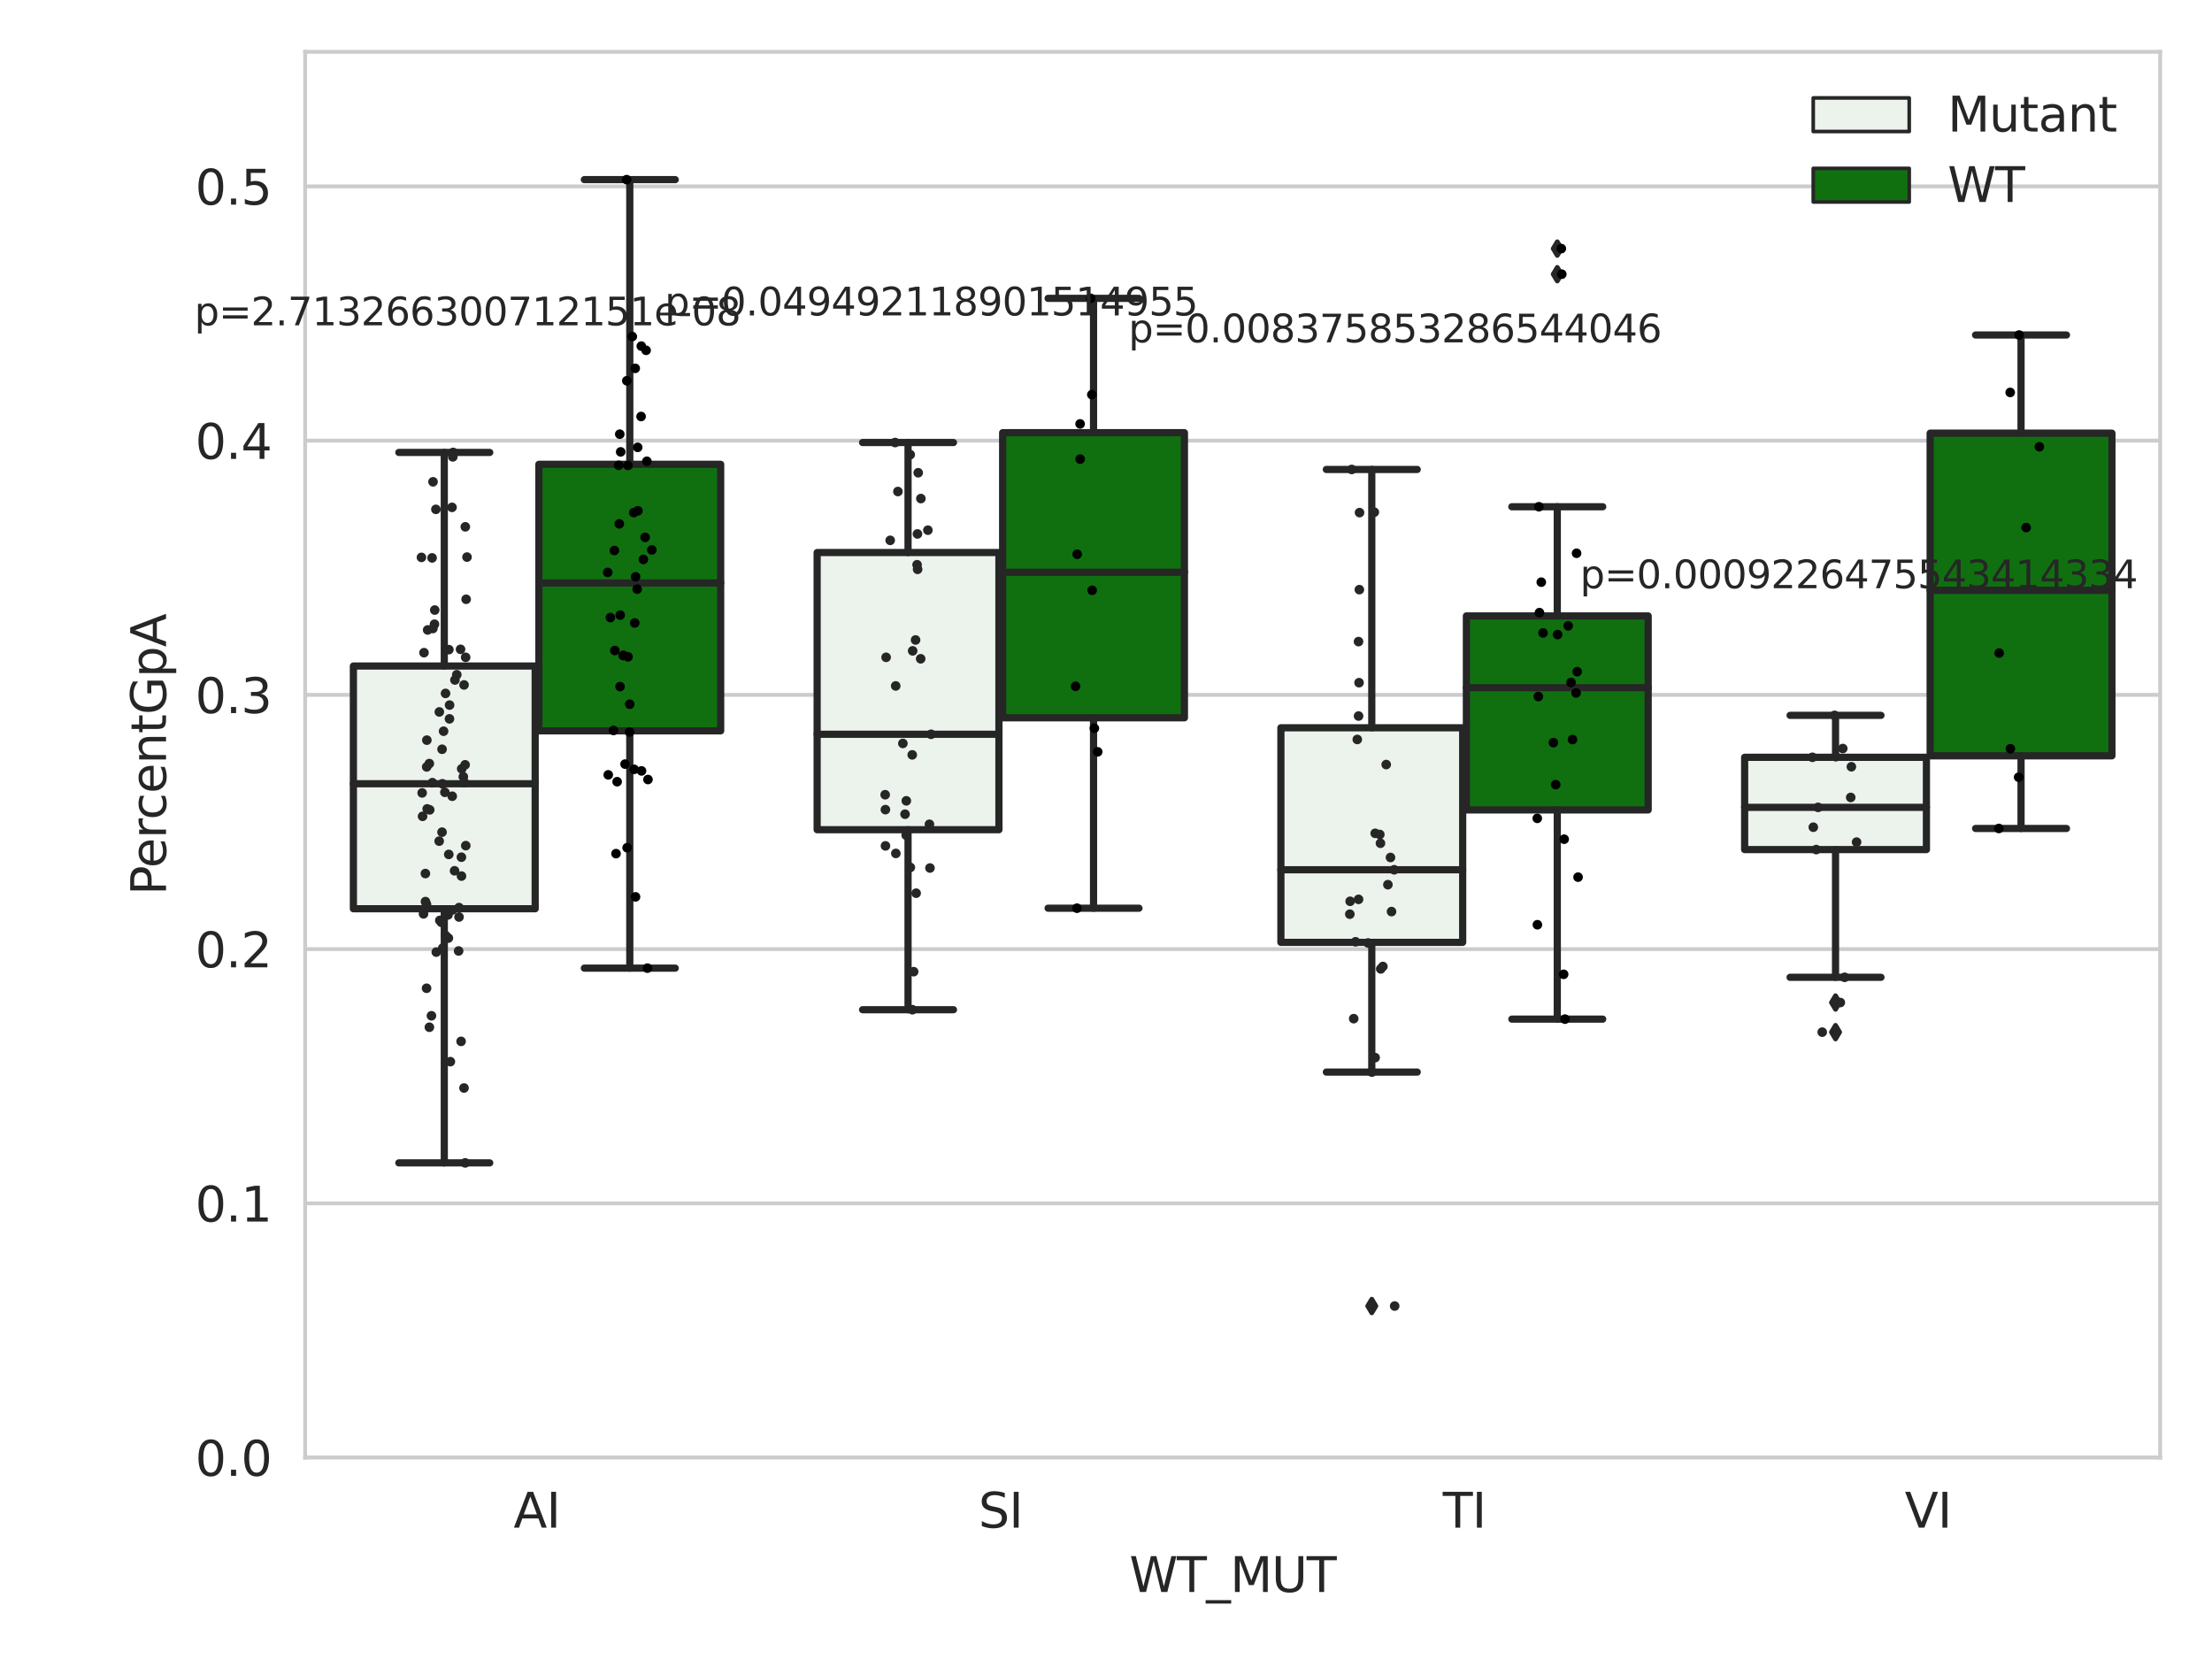 <?xml version="1.0" encoding="utf-8" standalone="no"?>
<!DOCTYPE svg PUBLIC "-//W3C//DTD SVG 1.1//EN"
  "http://www.w3.org/Graphics/SVG/1.1/DTD/svg11.dtd">
<svg xmlns:xlink="http://www.w3.org/1999/xlink" width="460.8pt" height="345.6pt" viewBox="0 0 460.8 345.6" xmlns="http://www.w3.org/2000/svg" version="1.1">
 <defs>
  <style type="text/css">*{stroke-linejoin: round; stroke-linecap: butt}</style>
 </defs>
 <g id="figure_1">
  <g id="patch_1">
   <path d="M 0 345.6 
L 460.8 345.6 
L 460.8 0 
L 0 0 
z
" style="fill: #ffffff"/>
  </g>
  <g id="axes_1">
   <g id="patch_2">
    <path d="M 63.571 303.64 
L 450 303.64 
L 450 10.8 
L 63.571 10.8 
z
" style="fill: #ffffff"/>
   </g>
   <g id="matplotlib.axis_1">
    <g id="xtick_1">
     <g id="text_1">
      <!-- AI -->
      <g style="fill: #262626" transform="translate(106.98 318.238) scale(0.1 -0.1)">
       <defs>
        <path id="DejaVuSans-41" d="M 2188 4044 
L 1331 1722 
L 3047 1722 
L 2188 4044 
z
M 1831 4666 
L 2547 4666 
L 4325 0 
L 3669 0 
L 3244 1197 
L 1141 1197 
L 716 0 
L 50 0 
L 1831 4666 
z
" transform="scale(0.016)"/>
        <path id="DejaVuSans-49" d="M 628 4666 
L 1259 4666 
L 1259 0 
L 628 0 
L 628 4666 
z
" transform="scale(0.016)"/>
       </defs>
       <use xlink:href="#DejaVuSans-41"/>
       <use xlink:href="#DejaVuSans-49" x="68.408"/>
      </g>
     </g>
    </g>
    <g id="xtick_2">
     <g id="text_2">
      <!-- SI -->
      <g style="fill: #262626" transform="translate(203.833 318.238) scale(0.1 -0.1)">
       <defs>
        <path id="DejaVuSans-53" d="M 3425 4513 
L 3425 3897 
Q 3066 4069 2747 4153 
Q 2428 4238 2131 4238 
Q 1616 4238 1336 4038 
Q 1056 3838 1056 3469 
Q 1056 3159 1242 3001 
Q 1428 2844 1947 2747 
L 2328 2669 
Q 3034 2534 3370 2195 
Q 3706 1856 3706 1288 
Q 3706 609 3251 259 
Q 2797 -91 1919 -91 
Q 1588 -91 1214 -16 
Q 841 59 441 206 
L 441 856 
Q 825 641 1194 531 
Q 1563 422 1919 422 
Q 2459 422 2753 634 
Q 3047 847 3047 1241 
Q 3047 1584 2836 1778 
Q 2625 1972 2144 2069 
L 1759 2144 
Q 1053 2284 737 2584 
Q 422 2884 422 3419 
Q 422 4038 858 4394 
Q 1294 4750 2059 4750 
Q 2388 4750 2728 4690 
Q 3069 4631 3425 4513 
z
" transform="scale(0.016)"/>
       </defs>
       <use xlink:href="#DejaVuSans-53"/>
       <use xlink:href="#DejaVuSans-49" x="63.477"/>
      </g>
     </g>
    </g>
    <g id="xtick_3">
     <g id="text_3">
      <!-- TI -->
      <g style="fill: #262626" transform="translate(300.56 318.238) scale(0.1 -0.1)">
       <defs>
        <path id="DejaVuSans-54" d="M -19 4666 
L 3928 4666 
L 3928 4134 
L 2272 4134 
L 2272 0 
L 1638 0 
L 1638 4134 
L -19 4134 
L -19 4666 
z
" transform="scale(0.016)"/>
       </defs>
       <use xlink:href="#DejaVuSans-54"/>
       <use xlink:href="#DejaVuSans-49" x="61.084"/>
      </g>
     </g>
    </g>
    <g id="xtick_4">
     <g id="text_4">
      <!-- VI -->
      <g style="fill: #262626" transform="translate(396.801 318.238) scale(0.1 -0.1)">
       <defs>
        <path id="DejaVuSans-56" d="M 1831 0 
L 50 4666 
L 709 4666 
L 2188 738 
L 3669 4666 
L 4325 4666 
L 2547 0 
L 1831 0 
z
" transform="scale(0.016)"/>
       </defs>
       <use xlink:href="#DejaVuSans-56"/>
       <use xlink:href="#DejaVuSans-49" x="68.408"/>
      </g>
     </g>
    </g>
    <g id="text_5">
     <!-- WT_MUT -->
     <g style="fill: #262626" transform="translate(235.261 331.638) scale(0.1 -0.1)">
      <defs>
       <path id="DejaVuSans-57" d="M 213 4666 
L 850 4666 
L 1831 722 
L 2809 4666 
L 3519 4666 
L 4500 722 
L 5478 4666 
L 6119 4666 
L 4947 0 
L 4153 0 
L 3169 4050 
L 2175 0 
L 1381 0 
L 213 4666 
z
" transform="scale(0.016)"/>
       <path id="DejaVuSans-5f" d="M 3263 -1063 
L 3263 -1509 
L -63 -1509 
L -63 -1063 
L 3263 -1063 
z
" transform="scale(0.016)"/>
       <path id="DejaVuSans-4d" d="M 628 4666 
L 1569 4666 
L 2759 1491 
L 3956 4666 
L 4897 4666 
L 4897 0 
L 4281 0 
L 4281 4097 
L 3078 897 
L 2444 897 
L 1241 4097 
L 1241 0 
L 628 0 
L 628 4666 
z
" transform="scale(0.016)"/>
       <path id="DejaVuSans-55" d="M 556 4666 
L 1191 4666 
L 1191 1831 
Q 1191 1081 1462 751 
Q 1734 422 2344 422 
Q 2950 422 3222 751 
Q 3494 1081 3494 1831 
L 3494 4666 
L 4128 4666 
L 4128 1753 
Q 4128 841 3676 375 
Q 3225 -91 2344 -91 
Q 1459 -91 1007 375 
Q 556 841 556 1753 
L 556 4666 
z
" transform="scale(0.016)"/>
      </defs>
      <use xlink:href="#DejaVuSans-57"/>
      <use xlink:href="#DejaVuSans-54" x="98.877"/>
      <use xlink:href="#DejaVuSans-5f" x="159.961"/>
      <use xlink:href="#DejaVuSans-4d" x="209.961"/>
      <use xlink:href="#DejaVuSans-55" x="296.24"/>
      <use xlink:href="#DejaVuSans-54" x="369.434"/>
     </g>
    </g>
   </g>
   <g id="matplotlib.axis_2">
    <g id="ytick_1">
     <g id="line2d_1">
      <path d="M 63.571 303.64 
L 450 303.64 
" clip-path="url(#p6ea4e126d5)" style="fill: none; stroke: #cccccc; stroke-width: 0.8; stroke-linecap: round"/>
     </g>
     <g id="text_6">
      <!-- 0.0 -->
      <g style="fill: #262626" transform="translate(40.668 307.439) scale(0.1 -0.1)">
       <defs>
        <path id="DejaVuSans-30" d="M 2034 4250 
Q 1547 4250 1301 3770 
Q 1056 3291 1056 2328 
Q 1056 1369 1301 889 
Q 1547 409 2034 409 
Q 2525 409 2770 889 
Q 3016 1369 3016 2328 
Q 3016 3291 2770 3770 
Q 2525 4250 2034 4250 
z
M 2034 4750 
Q 2819 4750 3233 4129 
Q 3647 3509 3647 2328 
Q 3647 1150 3233 529 
Q 2819 -91 2034 -91 
Q 1250 -91 836 529 
Q 422 1150 422 2328 
Q 422 3509 836 4129 
Q 1250 4750 2034 4750 
z
" transform="scale(0.016)"/>
        <path id="DejaVuSans-2e" d="M 684 794 
L 1344 794 
L 1344 0 
L 684 0 
L 684 794 
z
" transform="scale(0.016)"/>
       </defs>
       <use xlink:href="#DejaVuSans-30"/>
       <use xlink:href="#DejaVuSans-2e" x="63.623"/>
       <use xlink:href="#DejaVuSans-30" x="95.41"/>
      </g>
     </g>
    </g>
    <g id="ytick_2">
     <g id="line2d_2">
      <path d="M 63.571 250.678 
L 450 250.678 
" clip-path="url(#p6ea4e126d5)" style="fill: none; stroke: #cccccc; stroke-width: 0.8; stroke-linecap: round"/>
     </g>
     <g id="text_7">
      <!-- 0.1 -->
      <g style="fill: #262626" transform="translate(40.668 254.477) scale(0.1 -0.1)">
       <defs>
        <path id="DejaVuSans-31" d="M 794 531 
L 1825 531 
L 1825 4091 
L 703 3866 
L 703 4441 
L 1819 4666 
L 2450 4666 
L 2450 531 
L 3481 531 
L 3481 0 
L 794 0 
L 794 531 
z
" transform="scale(0.016)"/>
       </defs>
       <use xlink:href="#DejaVuSans-30"/>
       <use xlink:href="#DejaVuSans-2e" x="63.623"/>
       <use xlink:href="#DejaVuSans-31" x="95.41"/>
      </g>
     </g>
    </g>
    <g id="ytick_3">
     <g id="line2d_3">
      <path d="M 63.571 197.715 
L 450 197.715 
" clip-path="url(#p6ea4e126d5)" style="fill: none; stroke: #cccccc; stroke-width: 0.8; stroke-linecap: round"/>
     </g>
     <g id="text_8">
      <!-- 0.2 -->
      <g style="fill: #262626" transform="translate(40.668 201.515) scale(0.1 -0.1)">
       <defs>
        <path id="DejaVuSans-32" d="M 1228 531 
L 3431 531 
L 3431 0 
L 469 0 
L 469 531 
Q 828 903 1448 1529 
Q 2069 2156 2228 2338 
Q 2531 2678 2651 2914 
Q 2772 3150 2772 3378 
Q 2772 3750 2511 3984 
Q 2250 4219 1831 4219 
Q 1534 4219 1204 4116 
Q 875 4013 500 3803 
L 500 4441 
Q 881 4594 1212 4672 
Q 1544 4750 1819 4750 
Q 2544 4750 2975 4387 
Q 3406 4025 3406 3419 
Q 3406 3131 3298 2873 
Q 3191 2616 2906 2266 
Q 2828 2175 2409 1742 
Q 1991 1309 1228 531 
z
" transform="scale(0.016)"/>
       </defs>
       <use xlink:href="#DejaVuSans-30"/>
       <use xlink:href="#DejaVuSans-2e" x="63.623"/>
       <use xlink:href="#DejaVuSans-32" x="95.41"/>
      </g>
     </g>
    </g>
    <g id="ytick_4">
     <g id="line2d_4">
      <path d="M 63.571 144.753 
L 450 144.753 
" clip-path="url(#p6ea4e126d5)" style="fill: none; stroke: #cccccc; stroke-width: 0.8; stroke-linecap: round"/>
     </g>
     <g id="text_9">
      <!-- 0.3 -->
      <g style="fill: #262626" transform="translate(40.668 148.552) scale(0.1 -0.1)">
       <defs>
        <path id="DejaVuSans-33" d="M 2597 2516 
Q 3050 2419 3304 2112 
Q 3559 1806 3559 1356 
Q 3559 666 3084 287 
Q 2609 -91 1734 -91 
Q 1441 -91 1130 -33 
Q 819 25 488 141 
L 488 750 
Q 750 597 1062 519 
Q 1375 441 1716 441 
Q 2309 441 2620 675 
Q 2931 909 2931 1356 
Q 2931 1769 2642 2001 
Q 2353 2234 1838 2234 
L 1294 2234 
L 1294 2753 
L 1863 2753 
Q 2328 2753 2575 2939 
Q 2822 3125 2822 3475 
Q 2822 3834 2567 4026 
Q 2313 4219 1838 4219 
Q 1578 4219 1281 4162 
Q 984 4106 628 3988 
L 628 4550 
Q 988 4650 1302 4700 
Q 1616 4750 1894 4750 
Q 2613 4750 3031 4423 
Q 3450 4097 3450 3541 
Q 3450 3153 3228 2886 
Q 3006 2619 2597 2516 
z
" transform="scale(0.016)"/>
       </defs>
       <use xlink:href="#DejaVuSans-30"/>
       <use xlink:href="#DejaVuSans-2e" x="63.623"/>
       <use xlink:href="#DejaVuSans-33" x="95.41"/>
      </g>
     </g>
    </g>
    <g id="ytick_5">
     <g id="line2d_5">
      <path d="M 63.571 91.791 
L 450 91.791 
" clip-path="url(#p6ea4e126d5)" style="fill: none; stroke: #cccccc; stroke-width: 0.8; stroke-linecap: round"/>
     </g>
     <g id="text_10">
      <!-- 0.4 -->
      <g style="fill: #262626" transform="translate(40.668 95.59) scale(0.1 -0.1)">
       <defs>
        <path id="DejaVuSans-34" d="M 2419 4116 
L 825 1625 
L 2419 1625 
L 2419 4116 
z
M 2253 4666 
L 3047 4666 
L 3047 1625 
L 3713 1625 
L 3713 1100 
L 3047 1100 
L 3047 0 
L 2419 0 
L 2419 1100 
L 313 1100 
L 313 1709 
L 2253 4666 
z
" transform="scale(0.016)"/>
       </defs>
       <use xlink:href="#DejaVuSans-30"/>
       <use xlink:href="#DejaVuSans-2e" x="63.623"/>
       <use xlink:href="#DejaVuSans-34" x="95.41"/>
      </g>
     </g>
    </g>
    <g id="ytick_6">
     <g id="line2d_6">
      <path d="M 63.571 38.829 
L 450 38.829 
" clip-path="url(#p6ea4e126d5)" style="fill: none; stroke: #cccccc; stroke-width: 0.8; stroke-linecap: round"/>
     </g>
     <g id="text_11">
      <!-- 0.5 -->
      <g style="fill: #262626" transform="translate(40.668 42.628) scale(0.1 -0.1)">
       <defs>
        <path id="DejaVuSans-35" d="M 691 4666 
L 3169 4666 
L 3169 4134 
L 1269 4134 
L 1269 2991 
Q 1406 3038 1543 3061 
Q 1681 3084 1819 3084 
Q 2600 3084 3056 2656 
Q 3513 2228 3513 1497 
Q 3513 744 3044 326 
Q 2575 -91 1722 -91 
Q 1428 -91 1123 -41 
Q 819 9 494 109 
L 494 744 
Q 775 591 1075 516 
Q 1375 441 1709 441 
Q 2250 441 2565 725 
Q 2881 1009 2881 1497 
Q 2881 1984 2565 2268 
Q 2250 2553 1709 2553 
Q 1456 2553 1204 2497 
Q 953 2441 691 2322 
L 691 4666 
z
" transform="scale(0.016)"/>
       </defs>
       <use xlink:href="#DejaVuSans-30"/>
       <use xlink:href="#DejaVuSans-2e" x="63.623"/>
       <use xlink:href="#DejaVuSans-35" x="95.41"/>
      </g>
     </g>
    </g>
    <g id="text_12">
     <!-- PercentGpA -->
     <g style="fill: #262626" transform="translate(34.588 186.497) rotate(-90) scale(0.1 -0.1)">
      <defs>
       <path id="DejaVuSans-50" d="M 1259 4147 
L 1259 2394 
L 2053 2394 
Q 2494 2394 2734 2622 
Q 2975 2850 2975 3272 
Q 2975 3691 2734 3919 
Q 2494 4147 2053 4147 
L 1259 4147 
z
M 628 4666 
L 2053 4666 
Q 2838 4666 3239 4311 
Q 3641 3956 3641 3272 
Q 3641 2581 3239 2228 
Q 2838 1875 2053 1875 
L 1259 1875 
L 1259 0 
L 628 0 
L 628 4666 
z
" transform="scale(0.016)"/>
       <path id="DejaVuSans-65" d="M 3597 1894 
L 3597 1613 
L 953 1613 
Q 991 1019 1311 708 
Q 1631 397 2203 397 
Q 2534 397 2845 478 
Q 3156 559 3463 722 
L 3463 178 
Q 3153 47 2828 -22 
Q 2503 -91 2169 -91 
Q 1331 -91 842 396 
Q 353 884 353 1716 
Q 353 2575 817 3079 
Q 1281 3584 2069 3584 
Q 2775 3584 3186 3129 
Q 3597 2675 3597 1894 
z
M 3022 2063 
Q 3016 2534 2758 2815 
Q 2500 3097 2075 3097 
Q 1594 3097 1305 2825 
Q 1016 2553 972 2059 
L 3022 2063 
z
" transform="scale(0.016)"/>
       <path id="DejaVuSans-72" d="M 2631 2963 
Q 2534 3019 2420 3045 
Q 2306 3072 2169 3072 
Q 1681 3072 1420 2755 
Q 1159 2438 1159 1844 
L 1159 0 
L 581 0 
L 581 3500 
L 1159 3500 
L 1159 2956 
Q 1341 3275 1631 3429 
Q 1922 3584 2338 3584 
Q 2397 3584 2469 3576 
Q 2541 3569 2628 3553 
L 2631 2963 
z
" transform="scale(0.016)"/>
       <path id="DejaVuSans-63" d="M 3122 3366 
L 3122 2828 
Q 2878 2963 2633 3030 
Q 2388 3097 2138 3097 
Q 1578 3097 1268 2742 
Q 959 2388 959 1747 
Q 959 1106 1268 751 
Q 1578 397 2138 397 
Q 2388 397 2633 464 
Q 2878 531 3122 666 
L 3122 134 
Q 2881 22 2623 -34 
Q 2366 -91 2075 -91 
Q 1284 -91 818 406 
Q 353 903 353 1747 
Q 353 2603 823 3093 
Q 1294 3584 2113 3584 
Q 2378 3584 2631 3529 
Q 2884 3475 3122 3366 
z
" transform="scale(0.016)"/>
       <path id="DejaVuSans-6e" d="M 3513 2113 
L 3513 0 
L 2938 0 
L 2938 2094 
Q 2938 2591 2744 2837 
Q 2550 3084 2163 3084 
Q 1697 3084 1428 2787 
Q 1159 2491 1159 1978 
L 1159 0 
L 581 0 
L 581 3500 
L 1159 3500 
L 1159 2956 
Q 1366 3272 1645 3428 
Q 1925 3584 2291 3584 
Q 2894 3584 3203 3211 
Q 3513 2838 3513 2113 
z
" transform="scale(0.016)"/>
       <path id="DejaVuSans-74" d="M 1172 4494 
L 1172 3500 
L 2356 3500 
L 2356 3053 
L 1172 3053 
L 1172 1153 
Q 1172 725 1289 603 
Q 1406 481 1766 481 
L 2356 481 
L 2356 0 
L 1766 0 
Q 1100 0 847 248 
Q 594 497 594 1153 
L 594 3053 
L 172 3053 
L 172 3500 
L 594 3500 
L 594 4494 
L 1172 4494 
z
" transform="scale(0.016)"/>
       <path id="DejaVuSans-47" d="M 3809 666 
L 3809 1919 
L 2778 1919 
L 2778 2438 
L 4434 2438 
L 4434 434 
Q 4069 175 3628 42 
Q 3188 -91 2688 -91 
Q 1594 -91 976 548 
Q 359 1188 359 2328 
Q 359 3472 976 4111 
Q 1594 4750 2688 4750 
Q 3144 4750 3555 4637 
Q 3966 4525 4313 4306 
L 4313 3634 
Q 3963 3931 3569 4081 
Q 3175 4231 2741 4231 
Q 1884 4231 1454 3753 
Q 1025 3275 1025 2328 
Q 1025 1384 1454 906 
Q 1884 428 2741 428 
Q 3075 428 3337 486 
Q 3600 544 3809 666 
z
" transform="scale(0.016)"/>
       <path id="DejaVuSans-70" d="M 1159 525 
L 1159 -1331 
L 581 -1331 
L 581 3500 
L 1159 3500 
L 1159 2969 
Q 1341 3281 1617 3432 
Q 1894 3584 2278 3584 
Q 2916 3584 3314 3078 
Q 3713 2572 3713 1747 
Q 3713 922 3314 415 
Q 2916 -91 2278 -91 
Q 1894 -91 1617 61 
Q 1341 213 1159 525 
z
M 3116 1747 
Q 3116 2381 2855 2742 
Q 2594 3103 2138 3103 
Q 1681 3103 1420 2742 
Q 1159 2381 1159 1747 
Q 1159 1113 1420 752 
Q 1681 391 2138 391 
Q 2594 391 2855 752 
Q 3116 1113 3116 1747 
z
" transform="scale(0.016)"/>
      </defs>
      <use xlink:href="#DejaVuSans-50"/>
      <use xlink:href="#DejaVuSans-65" x="56.678"/>
      <use xlink:href="#DejaVuSans-72" x="118.201"/>
      <use xlink:href="#DejaVuSans-63" x="157.064"/>
      <use xlink:href="#DejaVuSans-65" x="212.045"/>
      <use xlink:href="#DejaVuSans-6e" x="273.568"/>
      <use xlink:href="#DejaVuSans-74" x="336.947"/>
      <use xlink:href="#DejaVuSans-47" x="376.156"/>
      <use xlink:href="#DejaVuSans-70" x="453.646"/>
      <use xlink:href="#DejaVuSans-41" x="517.123"/>
     </g>
    </g>
   </g>
   <g id="patch_3">
    <path d="M 73.618 189.312 
L 111.488 189.312 
L 111.488 138.745 
L 73.618 138.745 
L 73.618 189.312 
z
" clip-path="url(#p6ea4e126d5)" style="fill: #ecf2ec; stroke: #262626; stroke-width: 1.5; stroke-linejoin: miter"/>
   </g>
   <g id="patch_4">
    <path d="M 112.261 152.247 
L 150.131 152.247 
L 150.131 96.722 
L 112.261 96.722 
L 112.261 152.247 
z
" clip-path="url(#p6ea4e126d5)" style="fill: #107010; stroke: #262626; stroke-width: 1.5; stroke-linejoin: miter"/>
   </g>
   <g id="patch_5">
    <path d="M 170.226 172.847 
L 208.096 172.847 
L 208.096 115.105 
L 170.226 115.105 
L 170.226 172.847 
z
" clip-path="url(#p6ea4e126d5)" style="fill: #ecf2ec; stroke: #262626; stroke-width: 1.5; stroke-linejoin: miter"/>
   </g>
   <g id="patch_6">
    <path d="M 208.868 149.532 
L 246.738 149.532 
L 246.738 90.139 
L 208.868 90.139 
L 208.868 149.532 
z
" clip-path="url(#p6ea4e126d5)" style="fill: #107010; stroke: #262626; stroke-width: 1.5; stroke-linejoin: miter"/>
   </g>
   <g id="patch_7">
    <path d="M 266.833 196.312 
L 304.703 196.312 
L 304.703 151.604 
L 266.833 151.604 
L 266.833 196.312 
z
" clip-path="url(#p6ea4e126d5)" style="fill: #ecf2ec; stroke: #262626; stroke-width: 1.5; stroke-linejoin: miter"/>
   </g>
   <g id="patch_8">
    <path d="M 305.476 168.722 
L 343.346 168.722 
L 343.346 128.308 
L 305.476 128.308 
L 305.476 168.722 
z
" clip-path="url(#p6ea4e126d5)" style="fill: #107010; stroke: #262626; stroke-width: 1.5; stroke-linejoin: miter"/>
   </g>
   <g id="patch_9">
    <path d="M 363.44 176.983 
L 401.31 176.983 
L 401.31 157.76 
L 363.44 157.76 
L 363.44 176.983 
z
" clip-path="url(#p6ea4e126d5)" style="fill: #ecf2ec; stroke: #262626; stroke-width: 1.5; stroke-linejoin: miter"/>
   </g>
   <g id="patch_10">
    <path d="M 402.083 157.452 
L 439.953 157.452 
L 439.953 90.237 
L 402.083 90.237 
L 402.083 157.452 
z
" clip-path="url(#p6ea4e126d5)" style="fill: #107010; stroke: #262626; stroke-width: 1.5; stroke-linejoin: miter"/>
   </g>
   <g id="patch_11">
    <path d="M 111.875 303.64 
L 111.875 303.64 
L 111.875 303.64 
L 111.875 303.64 
z
" clip-path="url(#p6ea4e126d5)" style="fill: #ecf2ec; stroke: #262626; stroke-width: 0.75; stroke-linejoin: miter"/>
   </g>
   <g id="patch_12">
    <path d="M 111.875 303.64 
L 111.875 303.64 
L 111.875 303.64 
L 111.875 303.64 
z
" clip-path="url(#p6ea4e126d5)" style="fill: #107010; stroke: #262626; stroke-width: 0.75; stroke-linejoin: miter"/>
   </g>
   <g id="PathCollection_1"/>
   <g id="PathCollection_2"/>
   <g id="line2d_7">
    <path d="M 92.553 189.312 
L 92.553 242.249 
" clip-path="url(#p6ea4e126d5)" style="fill: none; stroke: #262626; stroke-width: 1.5; stroke-linecap: round"/>
   </g>
   <g id="line2d_8">
    <path d="M 92.553 138.745 
L 92.553 94.251 
" clip-path="url(#p6ea4e126d5)" style="fill: none; stroke: #262626; stroke-width: 1.5; stroke-linecap: round"/>
   </g>
   <g id="line2d_9">
    <path d="M 83.086 242.249 
L 102.021 242.249 
" clip-path="url(#p6ea4e126d5)" style="fill: none; stroke: #262626; stroke-width: 1.5; stroke-linecap: round"/>
   </g>
   <g id="line2d_10">
    <path d="M 83.086 94.251 
L 102.021 94.251 
" clip-path="url(#p6ea4e126d5)" style="fill: none; stroke: #262626; stroke-width: 1.5; stroke-linecap: round"/>
   </g>
   <g id="line2d_11"/>
   <g id="line2d_12">
    <path d="M 131.196 152.247 
L 131.196 201.68 
" clip-path="url(#p6ea4e126d5)" style="fill: none; stroke: #262626; stroke-width: 1.5; stroke-linecap: round"/>
   </g>
   <g id="line2d_13">
    <path d="M 131.196 96.722 
L 131.196 37.422 
" clip-path="url(#p6ea4e126d5)" style="fill: none; stroke: #262626; stroke-width: 1.5; stroke-linecap: round"/>
   </g>
   <g id="line2d_14">
    <path d="M 121.729 201.68 
L 140.664 201.68 
" clip-path="url(#p6ea4e126d5)" style="fill: none; stroke: #262626; stroke-width: 1.5; stroke-linecap: round"/>
   </g>
   <g id="line2d_15">
    <path d="M 121.729 37.422 
L 140.664 37.422 
" clip-path="url(#p6ea4e126d5)" style="fill: none; stroke: #262626; stroke-width: 1.5; stroke-linecap: round"/>
   </g>
   <g id="line2d_16"/>
   <g id="line2d_17">
    <path d="M 189.161 172.847 
L 189.161 210.341 
" clip-path="url(#p6ea4e126d5)" style="fill: none; stroke: #262626; stroke-width: 1.5; stroke-linecap: round"/>
   </g>
   <g id="line2d_18">
    <path d="M 189.161 115.105 
L 189.161 92.188 
" clip-path="url(#p6ea4e126d5)" style="fill: none; stroke: #262626; stroke-width: 1.5; stroke-linecap: round"/>
   </g>
   <g id="line2d_19">
    <path d="M 179.693 210.341 
L 198.628 210.341 
" clip-path="url(#p6ea4e126d5)" style="fill: none; stroke: #262626; stroke-width: 1.5; stroke-linecap: round"/>
   </g>
   <g id="line2d_20">
    <path d="M 179.693 92.188 
L 198.628 92.188 
" clip-path="url(#p6ea4e126d5)" style="fill: none; stroke: #262626; stroke-width: 1.5; stroke-linecap: round"/>
   </g>
   <g id="line2d_21"/>
   <g id="line2d_22">
    <path d="M 227.803 149.532 
L 227.803 189.196 
" clip-path="url(#p6ea4e126d5)" style="fill: none; stroke: #262626; stroke-width: 1.5; stroke-linecap: round"/>
   </g>
   <g id="line2d_23">
    <path d="M 227.803 90.139 
L 227.803 62.154 
" clip-path="url(#p6ea4e126d5)" style="fill: none; stroke: #262626; stroke-width: 1.5; stroke-linecap: round"/>
   </g>
   <g id="line2d_24">
    <path d="M 218.336 189.196 
L 237.271 189.196 
" clip-path="url(#p6ea4e126d5)" style="fill: none; stroke: #262626; stroke-width: 1.5; stroke-linecap: round"/>
   </g>
   <g id="line2d_25">
    <path d="M 218.336 62.154 
L 237.271 62.154 
" clip-path="url(#p6ea4e126d5)" style="fill: none; stroke: #262626; stroke-width: 1.5; stroke-linecap: round"/>
   </g>
   <g id="line2d_26"/>
   <g id="line2d_27">
    <path d="M 285.768 196.312 
L 285.768 223.333 
" clip-path="url(#p6ea4e126d5)" style="fill: none; stroke: #262626; stroke-width: 1.5; stroke-linecap: round"/>
   </g>
   <g id="line2d_28">
    <path d="M 285.768 151.604 
L 285.768 97.796 
" clip-path="url(#p6ea4e126d5)" style="fill: none; stroke: #262626; stroke-width: 1.5; stroke-linecap: round"/>
   </g>
   <g id="line2d_29">
    <path d="M 276.3 223.333 
L 295.235 223.333 
" clip-path="url(#p6ea4e126d5)" style="fill: none; stroke: #262626; stroke-width: 1.5; stroke-linecap: round"/>
   </g>
   <g id="line2d_30">
    <path d="M 276.3 97.796 
L 295.235 97.796 
" clip-path="url(#p6ea4e126d5)" style="fill: none; stroke: #262626; stroke-width: 1.5; stroke-linecap: round"/>
   </g>
   <g id="line2d_31">
    <defs>
     <path id="m01b07adb86" d="M -0 1.414 
L 0.849 0 
L 0 -1.414 
L -0.849 -0 
z
" style="stroke: #262626; stroke-linejoin: miter"/>
    </defs>
    <g clip-path="url(#p6ea4e126d5)">
     <use xlink:href="#m01b07adb86" x="285.768" y="272.07" style="fill: #262626; stroke: #262626; stroke-linejoin: miter"/>
    </g>
   </g>
   <g id="line2d_32">
    <path d="M 324.411 168.722 
L 324.411 212.303 
" clip-path="url(#p6ea4e126d5)" style="fill: none; stroke: #262626; stroke-width: 1.5; stroke-linecap: round"/>
   </g>
   <g id="line2d_33">
    <path d="M 324.411 128.308 
L 324.411 105.565 
" clip-path="url(#p6ea4e126d5)" style="fill: none; stroke: #262626; stroke-width: 1.5; stroke-linecap: round"/>
   </g>
   <g id="line2d_34">
    <path d="M 314.943 212.303 
L 333.878 212.303 
" clip-path="url(#p6ea4e126d5)" style="fill: none; stroke: #262626; stroke-width: 1.5; stroke-linecap: round"/>
   </g>
   <g id="line2d_35">
    <path d="M 314.943 105.565 
L 333.878 105.565 
" clip-path="url(#p6ea4e126d5)" style="fill: none; stroke: #262626; stroke-width: 1.5; stroke-linecap: round"/>
   </g>
   <g id="line2d_36">
    <g clip-path="url(#p6ea4e126d5)">
     <use xlink:href="#m01b07adb86" x="324.411" y="57.119" style="fill: #262626; stroke: #262626; stroke-linejoin: miter"/>
     <use xlink:href="#m01b07adb86" x="324.411" y="51.787" style="fill: #262626; stroke: #262626; stroke-linejoin: miter"/>
    </g>
   </g>
   <g id="line2d_37">
    <path d="M 382.375 176.983 
L 382.375 203.593 
" clip-path="url(#p6ea4e126d5)" style="fill: none; stroke: #262626; stroke-width: 1.5; stroke-linecap: round"/>
   </g>
   <g id="line2d_38">
    <path d="M 382.375 157.76 
L 382.375 149.022 
" clip-path="url(#p6ea4e126d5)" style="fill: none; stroke: #262626; stroke-width: 1.5; stroke-linecap: round"/>
   </g>
   <g id="line2d_39">
    <path d="M 372.907 203.593 
L 391.842 203.593 
" clip-path="url(#p6ea4e126d5)" style="fill: none; stroke: #262626; stroke-width: 1.5; stroke-linecap: round"/>
   </g>
   <g id="line2d_40">
    <path d="M 372.907 149.022 
L 391.842 149.022 
" clip-path="url(#p6ea4e126d5)" style="fill: none; stroke: #262626; stroke-width: 1.5; stroke-linecap: round"/>
   </g>
   <g id="line2d_41">
    <g clip-path="url(#p6ea4e126d5)">
     <use xlink:href="#m01b07adb86" x="382.375" y="215.015" style="fill: #262626; stroke: #262626; stroke-linejoin: miter"/>
     <use xlink:href="#m01b07adb86" x="382.375" y="208.845" style="fill: #262626; stroke: #262626; stroke-linejoin: miter"/>
    </g>
   </g>
   <g id="line2d_42">
    <path d="M 421.018 157.452 
L 421.018 172.585 
" clip-path="url(#p6ea4e126d5)" style="fill: none; stroke: #262626; stroke-width: 1.5; stroke-linecap: round"/>
   </g>
   <g id="line2d_43">
    <path d="M 421.018 90.237 
L 421.018 69.787 
" clip-path="url(#p6ea4e126d5)" style="fill: none; stroke: #262626; stroke-width: 1.5; stroke-linecap: round"/>
   </g>
   <g id="line2d_44">
    <path d="M 411.55 172.585 
L 430.485 172.585 
" clip-path="url(#p6ea4e126d5)" style="fill: none; stroke: #262626; stroke-width: 1.5; stroke-linecap: round"/>
   </g>
   <g id="line2d_45">
    <path d="M 411.55 69.787 
L 430.485 69.787 
" clip-path="url(#p6ea4e126d5)" style="fill: none; stroke: #262626; stroke-width: 1.5; stroke-linecap: round"/>
   </g>
   <g id="line2d_46"/>
   <g id="line2d_47">
    <path d="M 73.618 163.274 
L 111.488 163.274 
" clip-path="url(#p6ea4e126d5)" style="fill: none; stroke: #262626; stroke-width: 1.5; stroke-linecap: round"/>
   </g>
   <g id="line2d_48">
    <path d="M 112.261 121.442 
L 150.131 121.442 
" clip-path="url(#p6ea4e126d5)" style="fill: none; stroke: #262626; stroke-width: 1.5; stroke-linecap: round"/>
   </g>
   <g id="line2d_49">
    <path d="M 170.226 152.966 
L 208.096 152.966 
" clip-path="url(#p6ea4e126d5)" style="fill: none; stroke: #262626; stroke-width: 1.5; stroke-linecap: round"/>
   </g>
   <g id="line2d_50">
    <path d="M 208.868 119.212 
L 246.738 119.212 
" clip-path="url(#p6ea4e126d5)" style="fill: none; stroke: #262626; stroke-width: 1.5; stroke-linecap: round"/>
   </g>
   <g id="line2d_51">
    <path d="M 266.833 181.19 
L 304.703 181.19 
" clip-path="url(#p6ea4e126d5)" style="fill: none; stroke: #262626; stroke-width: 1.5; stroke-linecap: round"/>
   </g>
   <g id="line2d_52">
    <path d="M 305.476 143.267 
L 343.346 143.267 
" clip-path="url(#p6ea4e126d5)" style="fill: none; stroke: #262626; stroke-width: 1.5; stroke-linecap: round"/>
   </g>
   <g id="line2d_53">
    <path d="M 363.44 168.189 
L 401.31 168.189 
" clip-path="url(#p6ea4e126d5)" style="fill: none; stroke: #262626; stroke-width: 1.5; stroke-linecap: round"/>
   </g>
   <g id="line2d_54">
    <path d="M 402.083 122.972 
L 439.953 122.972 
" clip-path="url(#p6ea4e126d5)" style="fill: none; stroke: #262626; stroke-width: 1.5; stroke-linecap: round"/>
   </g>
   <g id="patch_13">
    <path d="M 63.571 303.64 
L 63.571 10.8 
" style="fill: none; stroke: #cccccc; stroke-width: 0.8; stroke-linejoin: miter; stroke-linecap: square"/>
   </g>
   <g id="patch_14">
    <path d="M 450 303.64 
L 450 10.8 
" style="fill: none; stroke: #cccccc; stroke-width: 0.8; stroke-linejoin: miter; stroke-linecap: square"/>
   </g>
   <g id="patch_15">
    <path d="M 63.571 303.64 
L 450 303.64 
" style="fill: none; stroke: #cccccc; stroke-width: 0.8; stroke-linejoin: miter; stroke-linecap: square"/>
   </g>
   <g id="patch_16">
    <path d="M 63.571 10.8 
L 450 10.8 
" style="fill: none; stroke: #cccccc; stroke-width: 0.8; stroke-linejoin: miter; stroke-linecap: square"/>
   </g>
   <g id="PathCollection_3">
    <defs>
     <path id="C0_0_77f016479b" d="M 0 1 
C 0.265 1 0.52 0.895 0.707 0.707 
C 0.895 0.52 1 0.265 1 -0 
C 1 -0.265 0.895 -0.52 0.707 -0.707 
C 0.52 -0.895 0.265 -1 0 -1 
C -0.265 -1 -0.52 -0.895 -0.707 -0.707 
C -0.895 -0.52 -1 -0.265 -1 0 
C -1 0.265 -0.895 0.52 -0.707 0.707 
C -0.52 0.895 -0.265 1 0 1 
z
"/>
    </defs>
    <g clip-path="url(#p6ea4e126d5)">
     <use xlink:href="#C0_0_77f016479b" x="92.679" y="165.051" style="fill: #262626"/>
    </g>
    <g clip-path="url(#p6ea4e126d5)">
     <use xlink:href="#C0_0_77f016479b" x="96.906" y="242.249" style="fill: #262626"/>
    </g>
    <g clip-path="url(#p6ea4e126d5)">
     <use xlink:href="#C0_0_77f016479b" x="92.159" y="163.274" style="fill: #262626"/>
    </g>
    <g clip-path="url(#p6ea4e126d5)">
     <use xlink:href="#C0_0_77f016479b" x="96.053" y="216.937" style="fill: #262626"/>
    </g>
    <g clip-path="url(#p6ea4e126d5)">
     <use xlink:href="#C0_0_77f016479b" x="88.862" y="205.872" style="fill: #262626"/>
    </g>
    <g clip-path="url(#p6ea4e126d5)">
     <use xlink:href="#C0_0_77f016479b" x="90.567" y="127.085" style="fill: #262626"/>
    </g>
    <g clip-path="url(#p6ea4e126d5)">
     <use xlink:href="#C0_0_77f016479b" x="88.634" y="187.818" style="fill: #262626"/>
    </g>
    <g clip-path="url(#p6ea4e126d5)">
     <use xlink:href="#C0_0_77f016479b" x="96.52" y="161.806" style="fill: #262626"/>
    </g>
    <g clip-path="url(#p6ea4e126d5)">
     <use xlink:href="#C0_0_77f016479b" x="91.487" y="175.222" style="fill: #262626"/>
    </g>
    <g clip-path="url(#p6ea4e126d5)">
     <use xlink:href="#C0_0_77f016479b" x="88.03" y="170.056" style="fill: #262626"/>
    </g>
    <g clip-path="url(#p6ea4e126d5)">
     <use xlink:href="#C0_0_77f016479b" x="88.852" y="188.425" style="fill: #262626"/>
    </g>
    <g clip-path="url(#p6ea4e126d5)">
     <use xlink:href="#C0_0_77f016479b" x="88.99" y="168.506" style="fill: #262626"/>
    </g>
    <g clip-path="url(#p6ea4e126d5)">
     <use xlink:href="#C0_0_77f016479b" x="90.805" y="106.108" style="fill: #262626"/>
    </g>
    <g clip-path="url(#p6ea4e126d5)">
     <use xlink:href="#C0_0_77f016479b" x="93.406" y="195.422" style="fill: #262626"/>
    </g>
    <g clip-path="url(#p6ea4e126d5)">
     <use xlink:href="#C0_0_77f016479b" x="95.539" y="198.103" style="fill: #262626"/>
    </g>
    <g clip-path="url(#p6ea4e126d5)">
     <use xlink:href="#C0_0_77f016479b" x="91.947" y="192.133" style="fill: #262626"/>
    </g>
    <g clip-path="url(#p6ea4e126d5)">
     <use xlink:href="#C0_0_77f016479b" x="87.941" y="165.178" style="fill: #262626"/>
    </g>
    <g clip-path="url(#p6ea4e126d5)">
     <use xlink:href="#C0_0_77f016479b" x="94.771" y="141.653" style="fill: #262626"/>
    </g>
    <g clip-path="url(#p6ea4e126d5)">
     <use xlink:href="#C0_0_77f016479b" x="89.45" y="213.99" style="fill: #262626"/>
    </g>
    <g clip-path="url(#p6ea4e126d5)">
     <use xlink:href="#C0_0_77f016479b" x="89.089" y="131.23" style="fill: #262626"/>
    </g>
    <g clip-path="url(#p6ea4e126d5)">
     <use xlink:href="#C0_0_77f016479b" x="92.813" y="144.45" style="fill: #262626"/>
    </g>
    <g clip-path="url(#p6ea4e126d5)">
     <use xlink:href="#C0_0_77f016479b" x="89.515" y="168.709" style="fill: #262626"/>
    </g>
    <g clip-path="url(#p6ea4e126d5)">
     <use xlink:href="#C0_0_77f016479b" x="97.002" y="136.93" style="fill: #262626"/>
    </g>
    <g clip-path="url(#p6ea4e126d5)">
     <use xlink:href="#C0_0_77f016479b" x="96.661" y="226.649" style="fill: #262626"/>
    </g>
    <g clip-path="url(#p6ea4e126d5)">
     <use xlink:href="#C0_0_77f016479b" x="92.091" y="156.083" style="fill: #262626"/>
    </g>
    <g clip-path="url(#p6ea4e126d5)">
     <use xlink:href="#C0_0_77f016479b" x="90.079" y="163.046" style="fill: #262626"/>
    </g>
    <g clip-path="url(#p6ea4e126d5)">
     <use xlink:href="#C0_0_77f016479b" x="88.326" y="135.964" style="fill: #262626"/>
    </g>
    <g clip-path="url(#p6ea4e126d5)">
     <use xlink:href="#C0_0_77f016479b" x="96.933" y="109.746" style="fill: #262626"/>
    </g>
    <g clip-path="url(#p6ea4e126d5)">
     <use xlink:href="#C0_0_77f016479b" x="87.797" y="116.112" style="fill: #262626"/>
    </g>
    <g clip-path="url(#p6ea4e126d5)">
     <use xlink:href="#C0_0_77f016479b" x="92.845" y="194.905" style="fill: #262626"/>
    </g>
    <g clip-path="url(#p6ea4e126d5)">
     <use xlink:href="#C0_0_77f016479b" x="88.921" y="154.186" style="fill: #262626"/>
    </g>
    <g clip-path="url(#p6ea4e126d5)">
     <use xlink:href="#C0_0_77f016479b" x="92.084" y="173.356" style="fill: #262626"/>
    </g>
    <g clip-path="url(#p6ea4e126d5)">
     <use xlink:href="#C0_0_77f016479b" x="94.163" y="105.694" style="fill: #262626"/>
    </g>
    <g clip-path="url(#p6ea4e126d5)">
     <use xlink:href="#C0_0_77f016479b" x="95.154" y="140.56" style="fill: #262626"/>
    </g>
    <g clip-path="url(#p6ea4e126d5)">
     <use xlink:href="#C0_0_77f016479b" x="89.436" y="159.068" style="fill: #262626"/>
    </g>
    <g clip-path="url(#p6ea4e126d5)">
     <use xlink:href="#C0_0_77f016479b" x="90.177" y="130.93" style="fill: #262626"/>
    </g>
    <g clip-path="url(#p6ea4e126d5)">
     <use xlink:href="#C0_0_77f016479b" x="97.03" y="176.164" style="fill: #262626"/>
    </g>
    <g clip-path="url(#p6ea4e126d5)">
     <use xlink:href="#C0_0_77f016479b" x="94.695" y="181.403" style="fill: #262626"/>
    </g>
    <g clip-path="url(#p6ea4e126d5)">
     <use xlink:href="#C0_0_77f016479b" x="93.329" y="190.594" style="fill: #262626"/>
    </g>
    <g clip-path="url(#p6ea4e126d5)">
     <use xlink:href="#C0_0_77f016479b" x="96.121" y="178.57" style="fill: #262626"/>
    </g>
    <g clip-path="url(#p6ea4e126d5)">
     <use xlink:href="#C0_0_77f016479b" x="90.515" y="130.035" style="fill: #262626"/>
    </g>
    <g clip-path="url(#p6ea4e126d5)">
     <use xlink:href="#C0_0_77f016479b" x="96.893" y="159.324" style="fill: #262626"/>
    </g>
    <g clip-path="url(#p6ea4e126d5)">
     <use xlink:href="#C0_0_77f016479b" x="90.013" y="116.218" style="fill: #262626"/>
    </g>
    <g clip-path="url(#p6ea4e126d5)">
     <use xlink:href="#C0_0_77f016479b" x="91.625" y="191.737" style="fill: #262626"/>
    </g>
    <g clip-path="url(#p6ea4e126d5)">
     <use xlink:href="#C0_0_77f016479b" x="97.286" y="116.05" style="fill: #262626"/>
    </g>
    <g clip-path="url(#p6ea4e126d5)">
     <use xlink:href="#C0_0_77f016479b" x="92.407" y="152.325" style="fill: #262626"/>
    </g>
    <g clip-path="url(#p6ea4e126d5)">
     <use xlink:href="#C0_0_77f016479b" x="95.624" y="189.062" style="fill: #262626"/>
    </g>
    <g clip-path="url(#p6ea4e126d5)">
     <use xlink:href="#C0_0_77f016479b" x="88.889" y="159.759" style="fill: #262626"/>
    </g>
    <g clip-path="url(#p6ea4e126d5)">
     <use xlink:href="#C0_0_77f016479b" x="91.523" y="148.307" style="fill: #262626"/>
    </g>
    <g clip-path="url(#p6ea4e126d5)">
     <use xlink:href="#C0_0_77f016479b" x="95.939" y="135.265" style="fill: #262626"/>
    </g>
    <g clip-path="url(#p6ea4e126d5)">
     <use xlink:href="#C0_0_77f016479b" x="88.617" y="181.974" style="fill: #262626"/>
    </g>
    <g clip-path="url(#p6ea4e126d5)">
     <use xlink:href="#C0_0_77f016479b" x="93.634" y="149.751" style="fill: #262626"/>
    </g>
    <g clip-path="url(#p6ea4e126d5)">
     <use xlink:href="#C0_0_77f016479b" x="88.229" y="190.375" style="fill: #262626"/>
    </g>
    <g clip-path="url(#p6ea4e126d5)">
     <use xlink:href="#C0_0_77f016479b" x="94.395" y="94.251" style="fill: #262626"/>
    </g>
    <g clip-path="url(#p6ea4e126d5)">
     <use xlink:href="#C0_0_77f016479b" x="96.671" y="142.681" style="fill: #262626"/>
    </g>
    <g clip-path="url(#p6ea4e126d5)">
     <use xlink:href="#C0_0_77f016479b" x="94.258" y="189.561" style="fill: #262626"/>
    </g>
    <g clip-path="url(#p6ea4e126d5)">
     <use xlink:href="#C0_0_77f016479b" x="97.103" y="124.839" style="fill: #262626"/>
    </g>
    <g clip-path="url(#p6ea4e126d5)">
     <use xlink:href="#C0_0_77f016479b" x="96.136" y="182.505" style="fill: #262626"/>
    </g>
    <g clip-path="url(#p6ea4e126d5)">
     <use xlink:href="#C0_0_77f016479b" x="96.184" y="160.159" style="fill: #262626"/>
    </g>
    <g clip-path="url(#p6ea4e126d5)">
     <use xlink:href="#C0_0_77f016479b" x="95.625" y="191.03" style="fill: #262626"/>
    </g>
    <g clip-path="url(#p6ea4e126d5)">
     <use xlink:href="#C0_0_77f016479b" x="93.505" y="135.33" style="fill: #262626"/>
    </g>
    <g clip-path="url(#p6ea4e126d5)">
     <use xlink:href="#C0_0_77f016479b" x="90.885" y="198.342" style="fill: #262626"/>
    </g>
    <g clip-path="url(#p6ea4e126d5)">
     <use xlink:href="#C0_0_77f016479b" x="90.209" y="100.369" style="fill: #262626"/>
    </g>
    <g clip-path="url(#p6ea4e126d5)">
     <use xlink:href="#C0_0_77f016479b" x="92.241" y="197.485" style="fill: #262626"/>
    </g>
    <g clip-path="url(#p6ea4e126d5)">
     <use xlink:href="#C0_0_77f016479b" x="94.206" y="165.871" style="fill: #262626"/>
    </g>
    <g clip-path="url(#p6ea4e126d5)">
     <use xlink:href="#C0_0_77f016479b" x="93.489" y="177.989" style="fill: #262626"/>
    </g>
    <g clip-path="url(#p6ea4e126d5)">
     <use xlink:href="#C0_0_77f016479b" x="89.877" y="211.606" style="fill: #262626"/>
    </g>
    <g clip-path="url(#p6ea4e126d5)">
     <use xlink:href="#C0_0_77f016479b" x="94.334" y="95.171" style="fill: #262626"/>
    </g>
    <g clip-path="url(#p6ea4e126d5)">
     <use xlink:href="#C0_0_77f016479b" x="96.738" y="163.016" style="fill: #262626"/>
    </g>
    <g clip-path="url(#p6ea4e126d5)">
     <use xlink:href="#C0_0_77f016479b" x="93.656" y="146.881" style="fill: #262626"/>
    </g>
    <g clip-path="url(#p6ea4e126d5)">
     <use xlink:href="#C0_0_77f016479b" x="93.819" y="221.161" style="fill: #262626"/>
    </g>
   </g>
   <g id="PathCollection_4">
    <defs>
     <path id="C1_0_e68c52fa16" d="M 0 1 
C 0.265 1 0.52 0.895 0.707 0.707 
C 0.895 0.52 1 0.265 1 -0 
C 1 -0.265 0.895 -0.52 0.707 -0.707 
C 0.52 -0.895 0.265 -1 0 -1 
C -0.265 -1 -0.52 -0.895 -0.707 -0.707 
C -0.895 -0.52 -1 -0.265 -1 0 
C -1 0.265 -0.895 0.52 -0.707 0.707 
C -0.52 0.895 -0.265 1 0 1 
z
"/>
    </defs>
    <g clip-path="url(#p6ea4e126d5)">
     <use xlink:href="#C1_0_e68c52fa16" x="134.596" y="72.977"/>
    </g>
    <g clip-path="url(#p6ea4e126d5)">
     <use xlink:href="#C1_0_e68c52fa16" x="127.155" y="128.648"/>
    </g>
    <g clip-path="url(#p6ea4e126d5)">
     <use xlink:href="#C1_0_e68c52fa16" x="131.721" y="70.108"/>
    </g>
    <g clip-path="url(#p6ea4e126d5)">
     <use xlink:href="#C1_0_e68c52fa16" x="130.543" y="37.422"/>
    </g>
    <g clip-path="url(#p6ea4e126d5)">
     <use xlink:href="#C1_0_e68c52fa16" x="132.391" y="186.832"/>
    </g>
    <g clip-path="url(#p6ea4e126d5)">
     <use xlink:href="#C1_0_e68c52fa16" x="129.108" y="90.449"/>
    </g>
    <g clip-path="url(#p6ea4e126d5)">
     <use xlink:href="#C1_0_e68c52fa16" x="130.214" y="159.176"/>
    </g>
    <g clip-path="url(#p6ea4e126d5)">
     <use xlink:href="#C1_0_e68c52fa16" x="130.807" y="96.96"/>
    </g>
    <g clip-path="url(#p6ea4e126d5)">
     <use xlink:href="#C1_0_e68c52fa16" x="128.09" y="135.515"/>
    </g>
    <g clip-path="url(#p6ea4e126d5)">
     <use xlink:href="#C1_0_e68c52fa16" x="134.03" y="116.539"/>
    </g>
    <g clip-path="url(#p6ea4e126d5)">
     <use xlink:href="#C1_0_e68c52fa16" x="129.014" y="109.128"/>
    </g>
    <g clip-path="url(#p6ea4e126d5)">
     <use xlink:href="#C1_0_e68c52fa16" x="134.393" y="111.945"/>
    </g>
    <g clip-path="url(#p6ea4e126d5)">
     <use xlink:href="#C1_0_e68c52fa16" x="130.64" y="176.597"/>
    </g>
    <g clip-path="url(#p6ea4e126d5)">
     <use xlink:href="#C1_0_e68c52fa16" x="126.711" y="161.416"/>
    </g>
    <g clip-path="url(#p6ea4e126d5)">
     <use xlink:href="#C1_0_e68c52fa16" x="129.202" y="128.135"/>
    </g>
    <g clip-path="url(#p6ea4e126d5)">
     <use xlink:href="#C1_0_e68c52fa16" x="130.579" y="79.317"/>
    </g>
    <g clip-path="url(#p6ea4e126d5)">
     <use xlink:href="#C1_0_e68c52fa16" x="132.886" y="106.403"/>
    </g>
    <g clip-path="url(#p6ea4e126d5)">
     <use xlink:href="#C1_0_e68c52fa16" x="134.983" y="162.387"/>
    </g>
    <g clip-path="url(#p6ea4e126d5)">
     <use xlink:href="#C1_0_e68c52fa16" x="133.642" y="160.597"/>
    </g>
    <g clip-path="url(#p6ea4e126d5)">
     <use xlink:href="#C1_0_e68c52fa16" x="131.182" y="146.7"/>
    </g>
    <g clip-path="url(#p6ea4e126d5)">
     <use xlink:href="#C1_0_e68c52fa16" x="127.806" y="152.165"/>
    </g>
    <g clip-path="url(#p6ea4e126d5)">
     <use xlink:href="#C1_0_e68c52fa16" x="132.407" y="120.157"/>
    </g>
    <g clip-path="url(#p6ea4e126d5)">
     <use xlink:href="#C1_0_e68c52fa16" x="129.169" y="143.026"/>
    </g>
    <g clip-path="url(#p6ea4e126d5)">
     <use xlink:href="#C1_0_e68c52fa16" x="129.298" y="94.133"/>
    </g>
    <g clip-path="url(#p6ea4e126d5)">
     <use xlink:href="#C1_0_e68c52fa16" x="128.88" y="96.931"/>
    </g>
    <g clip-path="url(#p6ea4e126d5)">
     <use xlink:href="#C1_0_e68c52fa16" x="133.596" y="72.104"/>
    </g>
    <g clip-path="url(#p6ea4e126d5)">
     <use xlink:href="#C1_0_e68c52fa16" x="128.557" y="162.845"/>
    </g>
    <g clip-path="url(#p6ea4e126d5)">
     <use xlink:href="#C1_0_e68c52fa16" x="130.826" y="136.831"/>
    </g>
    <g clip-path="url(#p6ea4e126d5)">
     <use xlink:href="#C1_0_e68c52fa16" x="132.839" y="93.195"/>
    </g>
    <g clip-path="url(#p6ea4e126d5)">
     <use xlink:href="#C1_0_e68c52fa16" x="132.031" y="106.775"/>
    </g>
    <g clip-path="url(#p6ea4e126d5)">
     <use xlink:href="#C1_0_e68c52fa16" x="129.813" y="136.559"/>
    </g>
    <g clip-path="url(#p6ea4e126d5)">
     <use xlink:href="#C1_0_e68c52fa16" x="132.115" y="160.269"/>
    </g>
    <g clip-path="url(#p6ea4e126d5)">
     <use xlink:href="#C1_0_e68c52fa16" x="135.788" y="114.557"/>
    </g>
    <g clip-path="url(#p6ea4e126d5)">
     <use xlink:href="#C1_0_e68c52fa16" x="128.331" y="177.827"/>
    </g>
    <g clip-path="url(#p6ea4e126d5)">
     <use xlink:href="#C1_0_e68c52fa16" x="132.732" y="122.727"/>
    </g>
    <g clip-path="url(#p6ea4e126d5)">
     <use xlink:href="#C1_0_e68c52fa16" x="129.903" y="136.543"/>
    </g>
    <g clip-path="url(#p6ea4e126d5)">
     <use xlink:href="#C1_0_e68c52fa16" x="132.325" y="76.733"/>
    </g>
    <g clip-path="url(#p6ea4e126d5)">
     <use xlink:href="#C1_0_e68c52fa16" x="132.224" y="129.774"/>
    </g>
    <g clip-path="url(#p6ea4e126d5)">
     <use xlink:href="#C1_0_e68c52fa16" x="133.549" y="86.766"/>
    </g>
    <g clip-path="url(#p6ea4e126d5)">
     <use xlink:href="#C1_0_e68c52fa16" x="134.75" y="96.092"/>
    </g>
    <g clip-path="url(#p6ea4e126d5)">
     <use xlink:href="#C1_0_e68c52fa16" x="126.602" y="119.244"/>
    </g>
    <g clip-path="url(#p6ea4e126d5)">
     <use xlink:href="#C1_0_e68c52fa16" x="127.985" y="114.674"/>
    </g>
    <g clip-path="url(#p6ea4e126d5)">
     <use xlink:href="#C1_0_e68c52fa16" x="131.157" y="152.494"/>
    </g>
    <g clip-path="url(#p6ea4e126d5)">
     <use xlink:href="#C1_0_e68c52fa16" x="134.874" y="201.68"/>
    </g>
   </g>
   <g id="PathCollection_5">
    <defs>
     <path id="C2_0_a8dae9bc05" d="M 0 1 
C 0.265 1 0.52 0.895 0.707 0.707 
C 0.895 0.52 1 0.265 1 -0 
C 1 -0.265 0.895 -0.52 0.707 -0.707 
C 0.52 -0.895 0.265 -1 0 -1 
C -0.265 -1 -0.52 -0.895 -0.707 -0.707 
C -0.895 -0.52 -1 -0.265 -1 0 
C -1 0.265 -0.895 0.52 -0.707 0.707 
C -0.52 0.895 -0.265 1 0 1 
z
"/>
    </defs>
    <g clip-path="url(#p6ea4e126d5)">
     <use xlink:href="#C2_0_a8dae9bc05" x="193.619" y="171.711" style="fill: #262626"/>
    </g>
    <g clip-path="url(#p6ea4e126d5)">
     <use xlink:href="#C2_0_a8dae9bc05" x="189.618" y="94.714" style="fill: #262626"/>
    </g>
    <g clip-path="url(#p6ea4e126d5)">
     <use xlink:href="#C2_0_a8dae9bc05" x="193.955" y="152.966" style="fill: #262626"/>
    </g>
    <g clip-path="url(#p6ea4e126d5)">
     <use xlink:href="#C2_0_a8dae9bc05" x="191.279" y="98.484" style="fill: #262626"/>
    </g>
    <g clip-path="url(#p6ea4e126d5)">
     <use xlink:href="#C2_0_a8dae9bc05" x="186.47" y="92.188" style="fill: #262626"/>
    </g>
    <g clip-path="url(#p6ea4e126d5)">
     <use xlink:href="#C2_0_a8dae9bc05" x="190.334" y="202.417" style="fill: #262626"/>
    </g>
    <g clip-path="url(#p6ea4e126d5)">
     <use xlink:href="#C2_0_a8dae9bc05" x="193.296" y="110.445" style="fill: #262626"/>
    </g>
    <g clip-path="url(#p6ea4e126d5)">
     <use xlink:href="#C2_0_a8dae9bc05" x="189.639" y="180.701" style="fill: #262626"/>
    </g>
    <g clip-path="url(#p6ea4e126d5)">
     <use xlink:href="#C2_0_a8dae9bc05" x="188.536" y="169.611" style="fill: #262626"/>
    </g>
    <g clip-path="url(#p6ea4e126d5)">
     <use xlink:href="#C2_0_a8dae9bc05" x="190.07" y="210.341" style="fill: #262626"/>
    </g>
    <g clip-path="url(#p6ea4e126d5)">
     <use xlink:href="#C2_0_a8dae9bc05" x="191.835" y="103.86" style="fill: #262626"/>
    </g>
    <g clip-path="url(#p6ea4e126d5)">
     <use xlink:href="#C2_0_a8dae9bc05" x="185.442" y="112.564" style="fill: #262626"/>
    </g>
    <g clip-path="url(#p6ea4e126d5)">
     <use xlink:href="#C2_0_a8dae9bc05" x="184.446" y="168.662" style="fill: #262626"/>
    </g>
    <g clip-path="url(#p6ea4e126d5)">
     <use xlink:href="#C2_0_a8dae9bc05" x="190.731" y="133.319" style="fill: #262626"/>
    </g>
    <g clip-path="url(#p6ea4e126d5)">
     <use xlink:href="#C2_0_a8dae9bc05" x="191.044" y="117.646" style="fill: #262626"/>
    </g>
    <g clip-path="url(#p6ea4e126d5)">
     <use xlink:href="#C2_0_a8dae9bc05" x="184.461" y="176.209" style="fill: #262626"/>
    </g>
    <g clip-path="url(#p6ea4e126d5)">
     <use xlink:href="#C2_0_a8dae9bc05" x="184.592" y="136.931" style="fill: #262626"/>
    </g>
    <g clip-path="url(#p6ea4e126d5)">
     <use xlink:href="#C2_0_a8dae9bc05" x="191.126" y="111.229" style="fill: #262626"/>
    </g>
    <g clip-path="url(#p6ea4e126d5)">
     <use xlink:href="#C2_0_a8dae9bc05" x="188.086" y="154.87" style="fill: #262626"/>
    </g>
    <g clip-path="url(#p6ea4e126d5)">
     <use xlink:href="#C2_0_a8dae9bc05" x="184.396" y="165.557" style="fill: #262626"/>
    </g>
    <g clip-path="url(#p6ea4e126d5)">
     <use xlink:href="#C2_0_a8dae9bc05" x="190.123" y="135.584" style="fill: #262626"/>
    </g>
    <g clip-path="url(#p6ea4e126d5)">
     <use xlink:href="#C2_0_a8dae9bc05" x="186.59" y="142.892" style="fill: #262626"/>
    </g>
    <g clip-path="url(#p6ea4e126d5)">
     <use xlink:href="#C2_0_a8dae9bc05" x="187.053" y="102.392" style="fill: #262626"/>
    </g>
    <g clip-path="url(#p6ea4e126d5)">
     <use xlink:href="#C2_0_a8dae9bc05" x="188.773" y="173.983" style="fill: #262626"/>
    </g>
    <g clip-path="url(#p6ea4e126d5)">
     <use xlink:href="#C2_0_a8dae9bc05" x="190.85" y="186.068" style="fill: #262626"/>
    </g>
    <g clip-path="url(#p6ea4e126d5)">
     <use xlink:href="#C2_0_a8dae9bc05" x="188.803" y="166.827" style="fill: #262626"/>
    </g>
    <g clip-path="url(#p6ea4e126d5)">
     <use xlink:href="#C2_0_a8dae9bc05" x="191.795" y="137.237" style="fill: #262626"/>
    </g>
    <g clip-path="url(#p6ea4e126d5)">
     <use xlink:href="#C2_0_a8dae9bc05" x="190.036" y="157.253" style="fill: #262626"/>
    </g>
    <g clip-path="url(#p6ea4e126d5)">
     <use xlink:href="#C2_0_a8dae9bc05" x="186.621" y="177.783" style="fill: #262626"/>
    </g>
    <g clip-path="url(#p6ea4e126d5)">
     <use xlink:href="#C2_0_a8dae9bc05" x="193.731" y="180.824" style="fill: #262626"/>
    </g>
    <g clip-path="url(#p6ea4e126d5)">
     <use xlink:href="#C2_0_a8dae9bc05" x="191.154" y="118.602" style="fill: #262626"/>
    </g>
   </g>
   <g id="PathCollection_6">
    <defs>
     <path id="C3_0_44c9b8b67f" d="M 0 1 
C 0.265 1 0.52 0.895 0.707 0.707 
C 0.895 0.52 1 0.265 1 -0 
C 1 -0.265 0.895 -0.52 0.707 -0.707 
C 0.52 -0.895 0.265 -1 0 -1 
C -0.265 -1 -0.52 -0.895 -0.707 -0.707 
C -0.895 -0.52 -1 -0.265 -1 0 
C -1 0.265 -0.895 0.52 -0.707 0.707 
C -0.52 0.895 -0.265 1 0 1 
z
"/>
    </defs>
    <g clip-path="url(#p6ea4e126d5)">
     <use xlink:href="#C3_0_44c9b8b67f" x="227.975" y="151.72"/>
    </g>
    <g clip-path="url(#p6ea4e126d5)">
     <use xlink:href="#C3_0_44c9b8b67f" x="227.449" y="82.209"/>
    </g>
    <g clip-path="url(#p6ea4e126d5)">
     <use xlink:href="#C3_0_44c9b8b67f" x="227.519" y="122.97"/>
    </g>
    <g clip-path="url(#p6ea4e126d5)">
     <use xlink:href="#C3_0_44c9b8b67f" x="228.675" y="156.622"/>
    </g>
    <g clip-path="url(#p6ea4e126d5)">
     <use xlink:href="#C3_0_44c9b8b67f" x="224.399" y="115.453"/>
    </g>
    <g clip-path="url(#p6ea4e126d5)">
     <use xlink:href="#C3_0_44c9b8b67f" x="225.004" y="88.306"/>
    </g>
    <g clip-path="url(#p6ea4e126d5)">
     <use xlink:href="#C3_0_44c9b8b67f" x="225.017" y="95.637"/>
    </g>
    <g clip-path="url(#p6ea4e126d5)">
     <use xlink:href="#C3_0_44c9b8b67f" x="224.063" y="142.97"/>
    </g>
    <g clip-path="url(#p6ea4e126d5)">
     <use xlink:href="#C3_0_44c9b8b67f" x="227.21" y="62.154"/>
    </g>
    <g clip-path="url(#p6ea4e126d5)">
     <use xlink:href="#C3_0_44c9b8b67f" x="224.353" y="189.196"/>
    </g>
   </g>
   <g id="PathCollection_7">
    <defs>
     <path id="C4_0_db4fa15659" d="M 0 1 
C 0.265 1 0.52 0.895 0.707 0.707 
C 0.895 0.52 1 0.265 1 -0 
C 1 -0.265 0.895 -0.52 0.707 -0.707 
C 0.52 -0.895 0.265 -1 0 -1 
C -0.265 -1 -0.52 -0.895 -0.707 -0.707 
C -0.895 -0.52 -1 -0.265 -1 0 
C -1 0.265 -0.895 0.52 -0.707 0.707 
C -0.52 0.895 -0.265 1 0 1 
z
"/>
    </defs>
    <g clip-path="url(#p6ea4e126d5)">
     <use xlink:href="#C4_0_db4fa15659" x="281.595" y="97.796" style="fill: #262626"/>
    </g>
    <g clip-path="url(#p6ea4e126d5)">
     <use xlink:href="#C4_0_db4fa15659" x="282.747" y="154.044" style="fill: #262626"/>
    </g>
    <g clip-path="url(#p6ea4e126d5)">
     <use xlink:href="#C4_0_db4fa15659" x="289.123" y="184.295" style="fill: #262626"/>
    </g>
    <g clip-path="url(#p6ea4e126d5)">
     <use xlink:href="#C4_0_db4fa15659" x="290.536" y="272.07" style="fill: #262626"/>
    </g>
    <g clip-path="url(#p6ea4e126d5)">
     <use xlink:href="#C4_0_db4fa15659" x="283.013" y="187.351" style="fill: #262626"/>
    </g>
    <g clip-path="url(#p6ea4e126d5)">
     <use xlink:href="#C4_0_db4fa15659" x="287.44" y="173.837" style="fill: #262626"/>
    </g>
    <g clip-path="url(#p6ea4e126d5)">
     <use xlink:href="#C4_0_db4fa15659" x="283.175" y="122.834" style="fill: #262626"/>
    </g>
    <g clip-path="url(#p6ea4e126d5)">
     <use xlink:href="#C4_0_db4fa15659" x="281.193" y="190.439" style="fill: #262626"/>
    </g>
    <g clip-path="url(#p6ea4e126d5)">
     <use xlink:href="#C4_0_db4fa15659" x="282.003" y="212.206" style="fill: #262626"/>
    </g>
    <g clip-path="url(#p6ea4e126d5)">
     <use xlink:href="#C4_0_db4fa15659" x="281.261" y="187.753" style="fill: #262626"/>
    </g>
    <g clip-path="url(#p6ea4e126d5)">
     <use xlink:href="#C4_0_db4fa15659" x="286.475" y="173.597" style="fill: #262626"/>
    </g>
    <g clip-path="url(#p6ea4e126d5)">
     <use xlink:href="#C4_0_db4fa15659" x="286.463" y="220.321" style="fill: #262626"/>
    </g>
    <g clip-path="url(#p6ea4e126d5)">
     <use xlink:href="#C4_0_db4fa15659" x="286.3" y="106.697" style="fill: #262626"/>
    </g>
    <g clip-path="url(#p6ea4e126d5)">
     <use xlink:href="#C4_0_db4fa15659" x="288.773" y="159.271" style="fill: #262626"/>
    </g>
    <g clip-path="url(#p6ea4e126d5)">
     <use xlink:href="#C4_0_db4fa15659" x="283.014" y="149.164" style="fill: #262626"/>
    </g>
    <g clip-path="url(#p6ea4e126d5)">
     <use xlink:href="#C4_0_db4fa15659" x="288.08" y="201.337" style="fill: #262626"/>
    </g>
    <g clip-path="url(#p6ea4e126d5)">
     <use xlink:href="#C4_0_db4fa15659" x="283.115" y="142.216" style="fill: #262626"/>
    </g>
    <g clip-path="url(#p6ea4e126d5)">
     <use xlink:href="#C4_0_db4fa15659" x="283.005" y="133.656" style="fill: #262626"/>
    </g>
    <g clip-path="url(#p6ea4e126d5)">
     <use xlink:href="#C4_0_db4fa15659" x="282.39" y="196.19" style="fill: #262626"/>
    </g>
    <g clip-path="url(#p6ea4e126d5)">
     <use xlink:href="#C4_0_db4fa15659" x="284.991" y="196.433" style="fill: #262626"/>
    </g>
    <g clip-path="url(#p6ea4e126d5)">
     <use xlink:href="#C4_0_db4fa15659" x="285.785" y="223.333" style="fill: #262626"/>
    </g>
    <g clip-path="url(#p6ea4e126d5)">
     <use xlink:href="#C4_0_db4fa15659" x="287.574" y="175.666" style="fill: #262626"/>
    </g>
    <g clip-path="url(#p6ea4e126d5)">
     <use xlink:href="#C4_0_db4fa15659" x="287.635" y="201.842" style="fill: #262626"/>
    </g>
    <g clip-path="url(#p6ea4e126d5)">
     <use xlink:href="#C4_0_db4fa15659" x="283.216" y="106.785" style="fill: #262626"/>
    </g>
    <g clip-path="url(#p6ea4e126d5)">
     <use xlink:href="#C4_0_db4fa15659" x="289.663" y="178.627" style="fill: #262626"/>
    </g>
    <g clip-path="url(#p6ea4e126d5)">
     <use xlink:href="#C4_0_db4fa15659" x="289.88" y="189.9" style="fill: #262626"/>
    </g>
    <g clip-path="url(#p6ea4e126d5)">
     <use xlink:href="#C4_0_db4fa15659" x="290.431" y="181.19" style="fill: #262626"/>
    </g>
   </g>
   <g id="PathCollection_8">
    <defs>
     <path id="C5_0_ee4c213550" d="M 0 1 
C 0.265 1 0.52 0.895 0.707 0.707 
C 0.895 0.52 1 0.265 1 -0 
C 1 -0.265 0.895 -0.52 0.707 -0.707 
C 0.52 -0.895 0.265 -1 0 -1 
C -0.265 -1 -0.52 -0.895 -0.707 -0.707 
C -0.895 -0.52 -1 -0.265 -1 0 
C -1 0.265 -0.895 0.52 -0.707 0.707 
C -0.52 0.895 -0.265 1 0 1 
z
"/>
    </defs>
    <g clip-path="url(#p6ea4e126d5)">
     <use xlink:href="#C5_0_ee4c213550" x="323.599" y="154.703"/>
    </g>
    <g clip-path="url(#p6ea4e126d5)">
     <use xlink:href="#C5_0_ee4c213550" x="327.581" y="154.067"/>
    </g>
    <g clip-path="url(#p6ea4e126d5)">
     <use xlink:href="#C5_0_ee4c213550" x="321.442" y="131.853"/>
    </g>
    <g clip-path="url(#p6ea4e126d5)">
     <use xlink:href="#C5_0_ee4c213550" x="325.733" y="202.967"/>
    </g>
    <g clip-path="url(#p6ea4e126d5)">
     <use xlink:href="#C5_0_ee4c213550" x="328.328" y="144.359"/>
    </g>
    <g clip-path="url(#p6ea4e126d5)">
     <use xlink:href="#C5_0_ee4c213550" x="320.268" y="192.637"/>
    </g>
    <g clip-path="url(#p6ea4e126d5)">
     <use xlink:href="#C5_0_ee4c213550" x="326.016" y="212.303"/>
    </g>
    <g clip-path="url(#p6ea4e126d5)">
     <use xlink:href="#C5_0_ee4c213550" x="325.845" y="174.822"/>
    </g>
    <g clip-path="url(#p6ea4e126d5)">
     <use xlink:href="#C5_0_ee4c213550" x="320.699" y="127.617"/>
    </g>
    <g clip-path="url(#p6ea4e126d5)">
     <use xlink:href="#C5_0_ee4c213550" x="320.586" y="105.565"/>
    </g>
    <g clip-path="url(#p6ea4e126d5)">
     <use xlink:href="#C5_0_ee4c213550" x="320.243" y="170.478"/>
    </g>
    <g clip-path="url(#p6ea4e126d5)">
     <use xlink:href="#C5_0_ee4c213550" x="325.352" y="57.119"/>
    </g>
    <g clip-path="url(#p6ea4e126d5)">
     <use xlink:href="#C5_0_ee4c213550" x="320.465" y="145.1"/>
    </g>
    <g clip-path="url(#p6ea4e126d5)">
     <use xlink:href="#C5_0_ee4c213550" x="328.558" y="139.922"/>
    </g>
    <g clip-path="url(#p6ea4e126d5)">
     <use xlink:href="#C5_0_ee4c213550" x="328.429" y="115.256"/>
    </g>
    <g clip-path="url(#p6ea4e126d5)">
     <use xlink:href="#C5_0_ee4c213550" x="328.739" y="182.727"/>
    </g>
    <g clip-path="url(#p6ea4e126d5)">
     <use xlink:href="#C5_0_ee4c213550" x="324.083" y="163.454"/>
    </g>
    <g clip-path="url(#p6ea4e126d5)">
     <use xlink:href="#C5_0_ee4c213550" x="326.684" y="130.38"/>
    </g>
    <g clip-path="url(#p6ea4e126d5)">
     <use xlink:href="#C5_0_ee4c213550" x="327.271" y="142.174"/>
    </g>
    <g clip-path="url(#p6ea4e126d5)">
     <use xlink:href="#C5_0_ee4c213550" x="321.079" y="121.275"/>
    </g>
    <g clip-path="url(#p6ea4e126d5)">
     <use xlink:href="#C5_0_ee4c213550" x="325.253" y="51.787"/>
    </g>
    <g clip-path="url(#p6ea4e126d5)">
     <use xlink:href="#C5_0_ee4c213550" x="324.481" y="132.188"/>
    </g>
   </g>
   <g id="PathCollection_9">
    <defs>
     <path id="C6_0_6936258dae" d="M 0 1 
C 0.265 1 0.52 0.895 0.707 0.707 
C 0.895 0.52 1 0.265 1 -0 
C 1 -0.265 0.895 -0.52 0.707 -0.707 
C 0.52 -0.895 0.265 -1 0 -1 
C -0.265 -1 -0.52 -0.895 -0.707 -0.707 
C -0.895 -0.52 -1 -0.265 -1 0 
C -1 0.265 -0.895 0.52 -0.707 0.707 
C -0.52 0.895 -0.265 1 0 1 
z
"/>
    </defs>
    <g clip-path="url(#p6ea4e126d5)">
     <use xlink:href="#C6_0_6936258dae" x="379.606" y="215.015" style="fill: #262626"/>
    </g>
    <g clip-path="url(#p6ea4e126d5)">
     <use xlink:href="#C6_0_6936258dae" x="378.745" y="168.189" style="fill: #262626"/>
    </g>
    <g clip-path="url(#p6ea4e126d5)">
     <use xlink:href="#C6_0_6936258dae" x="383.883" y="155.934" style="fill: #262626"/>
    </g>
    <g clip-path="url(#p6ea4e126d5)">
     <use xlink:href="#C6_0_6936258dae" x="386.76" y="175.428" style="fill: #262626"/>
    </g>
    <g clip-path="url(#p6ea4e126d5)">
     <use xlink:href="#C6_0_6936258dae" x="377.745" y="172.322" style="fill: #262626"/>
    </g>
    <g clip-path="url(#p6ea4e126d5)">
     <use xlink:href="#C6_0_6936258dae" x="384.27" y="203.593" style="fill: #262626"/>
    </g>
    <g clip-path="url(#p6ea4e126d5)">
     <use xlink:href="#C6_0_6936258dae" x="383.375" y="208.845" style="fill: #262626"/>
    </g>
    <g clip-path="url(#p6ea4e126d5)">
     <use xlink:href="#C6_0_6936258dae" x="385.537" y="166.12" style="fill: #262626"/>
    </g>
    <g clip-path="url(#p6ea4e126d5)">
     <use xlink:href="#C6_0_6936258dae" x="382.181" y="149.022" style="fill: #262626"/>
    </g>
    <g clip-path="url(#p6ea4e126d5)">
     <use xlink:href="#C6_0_6936258dae" x="378.351" y="176.983" style="fill: #262626"/>
    </g>
    <g clip-path="url(#p6ea4e126d5)">
     <use xlink:href="#C6_0_6936258dae" x="385.676" y="159.726" style="fill: #262626"/>
    </g>
    <g clip-path="url(#p6ea4e126d5)">
     <use xlink:href="#C6_0_6936258dae" x="382.443" y="157.637" style="fill: #262626"/>
    </g>
    <g clip-path="url(#p6ea4e126d5)">
     <use xlink:href="#C6_0_6936258dae" x="377.564" y="157.76" style="fill: #262626"/>
    </g>
   </g>
   <g id="PathCollection_10">
    <defs>
     <path id="C7_0_d52fe52753" d="M 0 1 
C 0.265 1 0.52 0.895 0.707 0.707 
C 0.895 0.52 1 0.265 1 -0 
C 1 -0.265 0.895 -0.52 0.707 -0.707 
C 0.52 -0.895 0.265 -1 0 -1 
C -0.265 -1 -0.52 -0.895 -0.707 -0.707 
C -0.895 -0.52 -1 -0.265 -1 0 
C -1 0.265 -0.895 0.52 -0.707 0.707 
C -0.52 0.895 -0.265 1 0 1 
z
"/>
    </defs>
    <g clip-path="url(#p6ea4e126d5)">
     <use xlink:href="#C7_0_d52fe52753" x="416.401" y="172.585"/>
    </g>
    <g clip-path="url(#p6ea4e126d5)">
     <use xlink:href="#C7_0_d52fe52753" x="416.465" y="136.038"/>
    </g>
    <g clip-path="url(#p6ea4e126d5)">
     <use xlink:href="#C7_0_d52fe52753" x="422.086" y="109.907"/>
    </g>
    <g clip-path="url(#p6ea4e126d5)">
     <use xlink:href="#C7_0_d52fe52753" x="418.805" y="155.965"/>
    </g>
    <g clip-path="url(#p6ea4e126d5)">
     <use xlink:href="#C7_0_d52fe52753" x="424.837" y="93.066"/>
    </g>
    <g clip-path="url(#p6ea4e126d5)">
     <use xlink:href="#C7_0_d52fe52753" x="420.615" y="69.787"/>
    </g>
    <g clip-path="url(#p6ea4e126d5)">
     <use xlink:href="#C7_0_d52fe52753" x="420.518" y="161.912"/>
    </g>
    <g clip-path="url(#p6ea4e126d5)">
     <use xlink:href="#C7_0_d52fe52753" x="418.76" y="81.75"/>
    </g>
   </g>
   <g id="text_13">
    <!-- 71 -->
    <g style="fill: #262626" transform="translate(97.384 -570.237) scale(0.1 -0.1)">
     <defs>
      <path id="DejaVuSans-37" d="M 525 4666 
L 3525 4666 
L 3525 4397 
L 1831 0 
L 1172 0 
L 2766 4134 
L 525 4134 
L 525 4666 
z
" transform="scale(0.016)"/>
     </defs>
     <use xlink:href="#DejaVuSans-37"/>
     <use xlink:href="#DejaVuSans-31" x="63.623"/>
    </g>
   </g>
   <g id="text_14">
    <!-- p=2.713266300712151e-08 -->
    <g style="fill: #262626" transform="translate(40.507 67.77) scale(0.08 -0.08)">
     <defs>
      <path id="DejaVuSans-3d" d="M 678 2906 
L 4684 2906 
L 4684 2381 
L 678 2381 
L 678 2906 
z
M 678 1631 
L 4684 1631 
L 4684 1100 
L 678 1100 
L 678 1631 
z
" transform="scale(0.016)"/>
      <path id="DejaVuSans-36" d="M 2113 2584 
Q 1688 2584 1439 2293 
Q 1191 2003 1191 1497 
Q 1191 994 1439 701 
Q 1688 409 2113 409 
Q 2538 409 2786 701 
Q 3034 994 3034 1497 
Q 3034 2003 2786 2293 
Q 2538 2584 2113 2584 
z
M 3366 4563 
L 3366 3988 
Q 3128 4100 2886 4159 
Q 2644 4219 2406 4219 
Q 1781 4219 1451 3797 
Q 1122 3375 1075 2522 
Q 1259 2794 1537 2939 
Q 1816 3084 2150 3084 
Q 2853 3084 3261 2657 
Q 3669 2231 3669 1497 
Q 3669 778 3244 343 
Q 2819 -91 2113 -91 
Q 1303 -91 875 529 
Q 447 1150 447 2328 
Q 447 3434 972 4092 
Q 1497 4750 2381 4750 
Q 2619 4750 2861 4703 
Q 3103 4656 3366 4563 
z
" transform="scale(0.016)"/>
      <path id="DejaVuSans-2d" d="M 313 2009 
L 1997 2009 
L 1997 1497 
L 313 1497 
L 313 2009 
z
" transform="scale(0.016)"/>
      <path id="DejaVuSans-38" d="M 2034 2216 
Q 1584 2216 1326 1975 
Q 1069 1734 1069 1313 
Q 1069 891 1326 650 
Q 1584 409 2034 409 
Q 2484 409 2743 651 
Q 3003 894 3003 1313 
Q 3003 1734 2745 1975 
Q 2488 2216 2034 2216 
z
M 1403 2484 
Q 997 2584 770 2862 
Q 544 3141 544 3541 
Q 544 4100 942 4425 
Q 1341 4750 2034 4750 
Q 2731 4750 3128 4425 
Q 3525 4100 3525 3541 
Q 3525 3141 3298 2862 
Q 3072 2584 2669 2484 
Q 3125 2378 3379 2068 
Q 3634 1759 3634 1313 
Q 3634 634 3220 271 
Q 2806 -91 2034 -91 
Q 1263 -91 848 271 
Q 434 634 434 1313 
Q 434 1759 690 2068 
Q 947 2378 1403 2484 
z
M 1172 3481 
Q 1172 3119 1398 2916 
Q 1625 2713 2034 2713 
Q 2441 2713 2670 2916 
Q 2900 3119 2900 3481 
Q 2900 3844 2670 4047 
Q 2441 4250 2034 4250 
Q 1625 4250 1398 4047 
Q 1172 3844 1172 3481 
z
" transform="scale(0.016)"/>
     </defs>
     <use xlink:href="#DejaVuSans-70"/>
     <use xlink:href="#DejaVuSans-3d" x="63.477"/>
     <use xlink:href="#DejaVuSans-32" x="147.266"/>
     <use xlink:href="#DejaVuSans-2e" x="210.889"/>
     <use xlink:href="#DejaVuSans-37" x="242.676"/>
     <use xlink:href="#DejaVuSans-31" x="306.299"/>
     <use xlink:href="#DejaVuSans-33" x="369.922"/>
     <use xlink:href="#DejaVuSans-32" x="433.545"/>
     <use xlink:href="#DejaVuSans-36" x="497.168"/>
     <use xlink:href="#DejaVuSans-36" x="560.791"/>
     <use xlink:href="#DejaVuSans-33" x="624.414"/>
     <use xlink:href="#DejaVuSans-30" x="688.037"/>
     <use xlink:href="#DejaVuSans-30" x="751.66"/>
     <use xlink:href="#DejaVuSans-37" x="815.283"/>
     <use xlink:href="#DejaVuSans-31" x="878.906"/>
     <use xlink:href="#DejaVuSans-32" x="942.529"/>
     <use xlink:href="#DejaVuSans-31" x="1006.152"/>
     <use xlink:href="#DejaVuSans-35" x="1069.775"/>
     <use xlink:href="#DejaVuSans-31" x="1133.398"/>
     <use xlink:href="#DejaVuSans-65" x="1197.021"/>
     <use xlink:href="#DejaVuSans-2d" x="1258.545"/>
     <use xlink:href="#DejaVuSans-30" x="1294.629"/>
     <use xlink:href="#DejaVuSans-38" x="1358.252"/>
    </g>
   </g>
   <g id="text_15">
    <!-- 44 -->
    <g style="fill: #262626" transform="translate(126.366 -570.237) scale(0.1 -0.1)">
     <use xlink:href="#DejaVuSans-34"/>
     <use xlink:href="#DejaVuSans-34" x="63.623"/>
    </g>
   </g>
   <g id="text_16">
    <!-- 31 -->
    <g style="fill: #262626" transform="translate(193.991 -570.237) scale(0.1 -0.1)">
     <use xlink:href="#DejaVuSans-33"/>
     <use xlink:href="#DejaVuSans-31" x="63.623"/>
    </g>
   </g>
   <g id="text_17">
    <!-- p=0.049492118901514955 -->
    <g style="fill: #262626" transform="translate(138.473 65.707) scale(0.08 -0.08)">
     <defs>
      <path id="DejaVuSans-39" d="M 703 97 
L 703 672 
Q 941 559 1184 500 
Q 1428 441 1663 441 
Q 2288 441 2617 861 
Q 2947 1281 2994 2138 
Q 2813 1869 2534 1725 
Q 2256 1581 1919 1581 
Q 1219 1581 811 2004 
Q 403 2428 403 3163 
Q 403 3881 828 4315 
Q 1253 4750 1959 4750 
Q 2769 4750 3195 4129 
Q 3622 3509 3622 2328 
Q 3622 1225 3098 567 
Q 2575 -91 1691 -91 
Q 1453 -91 1209 -44 
Q 966 3 703 97 
z
M 1959 2075 
Q 2384 2075 2632 2365 
Q 2881 2656 2881 3163 
Q 2881 3666 2632 3958 
Q 2384 4250 1959 4250 
Q 1534 4250 1286 3958 
Q 1038 3666 1038 3163 
Q 1038 2656 1286 2365 
Q 1534 2075 1959 2075 
z
" transform="scale(0.016)"/>
     </defs>
     <use xlink:href="#DejaVuSans-70"/>
     <use xlink:href="#DejaVuSans-3d" x="63.477"/>
     <use xlink:href="#DejaVuSans-30" x="147.266"/>
     <use xlink:href="#DejaVuSans-2e" x="210.889"/>
     <use xlink:href="#DejaVuSans-30" x="242.676"/>
     <use xlink:href="#DejaVuSans-34" x="306.299"/>
     <use xlink:href="#DejaVuSans-39" x="369.922"/>
     <use xlink:href="#DejaVuSans-34" x="433.545"/>
     <use xlink:href="#DejaVuSans-39" x="497.168"/>
     <use xlink:href="#DejaVuSans-32" x="560.791"/>
     <use xlink:href="#DejaVuSans-31" x="624.414"/>
     <use xlink:href="#DejaVuSans-31" x="688.037"/>
     <use xlink:href="#DejaVuSans-38" x="751.66"/>
     <use xlink:href="#DejaVuSans-39" x="815.283"/>
     <use xlink:href="#DejaVuSans-30" x="878.906"/>
     <use xlink:href="#DejaVuSans-31" x="942.529"/>
     <use xlink:href="#DejaVuSans-35" x="1006.152"/>
     <use xlink:href="#DejaVuSans-31" x="1069.775"/>
     <use xlink:href="#DejaVuSans-34" x="1133.398"/>
     <use xlink:href="#DejaVuSans-39" x="1197.021"/>
     <use xlink:href="#DejaVuSans-35" x="1260.645"/>
     <use xlink:href="#DejaVuSans-35" x="1324.268"/>
    </g>
   </g>
   <g id="text_18">
    <!-- 10 -->
    <g style="fill: #262626" transform="translate(222.973 -570.237) scale(0.1 -0.1)">
     <use xlink:href="#DejaVuSans-31"/>
     <use xlink:href="#DejaVuSans-30" x="63.623"/>
    </g>
   </g>
   <g id="text_19">
    <!-- 27 -->
    <g style="fill: #262626" transform="translate(290.598 -570.237) scale(0.1 -0.1)">
     <use xlink:href="#DejaVuSans-32"/>
     <use xlink:href="#DejaVuSans-37" x="63.623"/>
    </g>
   </g>
   <g id="text_20">
    <!-- p=0.008375853286544046 -->
    <g style="fill: #262626" transform="translate(235.081 71.315) scale(0.08 -0.08)">
     <use xlink:href="#DejaVuSans-70"/>
     <use xlink:href="#DejaVuSans-3d" x="63.477"/>
     <use xlink:href="#DejaVuSans-30" x="147.266"/>
     <use xlink:href="#DejaVuSans-2e" x="210.889"/>
     <use xlink:href="#DejaVuSans-30" x="242.676"/>
     <use xlink:href="#DejaVuSans-30" x="306.299"/>
     <use xlink:href="#DejaVuSans-38" x="369.922"/>
     <use xlink:href="#DejaVuSans-33" x="433.545"/>
     <use xlink:href="#DejaVuSans-37" x="497.168"/>
     <use xlink:href="#DejaVuSans-35" x="560.791"/>
     <use xlink:href="#DejaVuSans-38" x="624.414"/>
     <use xlink:href="#DejaVuSans-35" x="688.037"/>
     <use xlink:href="#DejaVuSans-33" x="751.66"/>
     <use xlink:href="#DejaVuSans-32" x="815.283"/>
     <use xlink:href="#DejaVuSans-38" x="878.906"/>
     <use xlink:href="#DejaVuSans-36" x="942.529"/>
     <use xlink:href="#DejaVuSans-35" x="1006.152"/>
     <use xlink:href="#DejaVuSans-34" x="1069.775"/>
     <use xlink:href="#DejaVuSans-34" x="1133.398"/>
     <use xlink:href="#DejaVuSans-30" x="1197.021"/>
     <use xlink:href="#DejaVuSans-34" x="1260.645"/>
     <use xlink:href="#DejaVuSans-36" x="1324.268"/>
    </g>
   </g>
   <g id="text_21">
    <!-- 22 -->
    <g style="fill: #262626" transform="translate(319.58 -570.237) scale(0.1 -0.1)">
     <use xlink:href="#DejaVuSans-32"/>
     <use xlink:href="#DejaVuSans-32" x="63.623"/>
    </g>
   </g>
   <g id="text_22">
    <!-- 13 -->
    <g style="fill: #262626" transform="translate(387.205 -570.237) scale(0.1 -0.1)">
     <use xlink:href="#DejaVuSans-31"/>
     <use xlink:href="#DejaVuSans-33" x="63.623"/>
    </g>
   </g>
   <g id="text_23">
    <!-- p=0.0009226475543414334 -->
    <g style="fill: #262626" transform="translate(329.143 122.541) scale(0.08 -0.08)">
     <use xlink:href="#DejaVuSans-70"/>
     <use xlink:href="#DejaVuSans-3d" x="63.477"/>
     <use xlink:href="#DejaVuSans-30" x="147.266"/>
     <use xlink:href="#DejaVuSans-2e" x="210.889"/>
     <use xlink:href="#DejaVuSans-30" x="242.676"/>
     <use xlink:href="#DejaVuSans-30" x="306.299"/>
     <use xlink:href="#DejaVuSans-30" x="369.922"/>
     <use xlink:href="#DejaVuSans-39" x="433.545"/>
     <use xlink:href="#DejaVuSans-32" x="497.168"/>
     <use xlink:href="#DejaVuSans-32" x="560.791"/>
     <use xlink:href="#DejaVuSans-36" x="624.414"/>
     <use xlink:href="#DejaVuSans-34" x="688.037"/>
     <use xlink:href="#DejaVuSans-37" x="751.66"/>
     <use xlink:href="#DejaVuSans-35" x="815.283"/>
     <use xlink:href="#DejaVuSans-35" x="878.906"/>
     <use xlink:href="#DejaVuSans-34" x="942.529"/>
     <use xlink:href="#DejaVuSans-33" x="1006.152"/>
     <use xlink:href="#DejaVuSans-34" x="1069.775"/>
     <use xlink:href="#DejaVuSans-31" x="1133.398"/>
     <use xlink:href="#DejaVuSans-34" x="1197.021"/>
     <use xlink:href="#DejaVuSans-33" x="1260.645"/>
     <use xlink:href="#DejaVuSans-33" x="1324.268"/>
     <use xlink:href="#DejaVuSans-34" x="1387.891"/>
    </g>
   </g>
   <g id="text_24">
    <!-- 8 -->
    <g style="fill: #262626" transform="translate(416.187 -570.237) scale(0.1 -0.1)">
     <use xlink:href="#DejaVuSans-38"/>
    </g>
   </g>
   <g id="legend_1">
    <g id="patch_17">
     <path d="M 377.728 27.398 
L 397.728 27.398 
L 397.728 20.398 
L 377.728 20.398 
z
" style="fill: #ecf2ec; stroke: #262626; stroke-width: 0.75; stroke-linejoin: miter"/>
    </g>
    <g id="text_25">
     <!-- Mutant -->
     <g style="fill: #262626" transform="translate(405.728 27.398) scale(0.1 -0.1)">
      <defs>
       <path id="DejaVuSans-75" d="M 544 1381 
L 544 3500 
L 1119 3500 
L 1119 1403 
Q 1119 906 1312 657 
Q 1506 409 1894 409 
Q 2359 409 2629 706 
Q 2900 1003 2900 1516 
L 2900 3500 
L 3475 3500 
L 3475 0 
L 2900 0 
L 2900 538 
Q 2691 219 2414 64 
Q 2138 -91 1772 -91 
Q 1169 -91 856 284 
Q 544 659 544 1381 
z
M 1991 3584 
L 1991 3584 
z
" transform="scale(0.016)"/>
       <path id="DejaVuSans-61" d="M 2194 1759 
Q 1497 1759 1228 1600 
Q 959 1441 959 1056 
Q 959 750 1161 570 
Q 1363 391 1709 391 
Q 2188 391 2477 730 
Q 2766 1069 2766 1631 
L 2766 1759 
L 2194 1759 
z
M 3341 1997 
L 3341 0 
L 2766 0 
L 2766 531 
Q 2569 213 2275 61 
Q 1981 -91 1556 -91 
Q 1019 -91 701 211 
Q 384 513 384 1019 
Q 384 1609 779 1909 
Q 1175 2209 1959 2209 
L 2766 2209 
L 2766 2266 
Q 2766 2663 2505 2880 
Q 2244 3097 1772 3097 
Q 1472 3097 1187 3025 
Q 903 2953 641 2809 
L 641 3341 
Q 956 3463 1253 3523 
Q 1550 3584 1831 3584 
Q 2591 3584 2966 3190 
Q 3341 2797 3341 1997 
z
" transform="scale(0.016)"/>
      </defs>
      <use xlink:href="#DejaVuSans-4d"/>
      <use xlink:href="#DejaVuSans-75" x="86.279"/>
      <use xlink:href="#DejaVuSans-74" x="149.658"/>
      <use xlink:href="#DejaVuSans-61" x="188.867"/>
      <use xlink:href="#DejaVuSans-6e" x="250.146"/>
      <use xlink:href="#DejaVuSans-74" x="313.525"/>
     </g>
    </g>
    <g id="patch_18">
     <path d="M 377.728 42.077 
L 397.728 42.077 
L 397.728 35.077 
L 377.728 35.077 
z
" style="fill: #107010; stroke: #262626; stroke-width: 0.75; stroke-linejoin: miter"/>
    </g>
    <g id="text_26">
     <!-- WT -->
     <g style="fill: #262626" transform="translate(405.728 42.077) scale(0.1 -0.1)">
      <use xlink:href="#DejaVuSans-57"/>
      <use xlink:href="#DejaVuSans-54" x="98.877"/>
     </g>
    </g>
   </g>
  </g>
 </g>
 <defs>
  <clipPath id="p6ea4e126d5">
   <rect x="63.571" y="10.8" width="386.429" height="292.84"/>
  </clipPath>
 </defs>
</svg>
